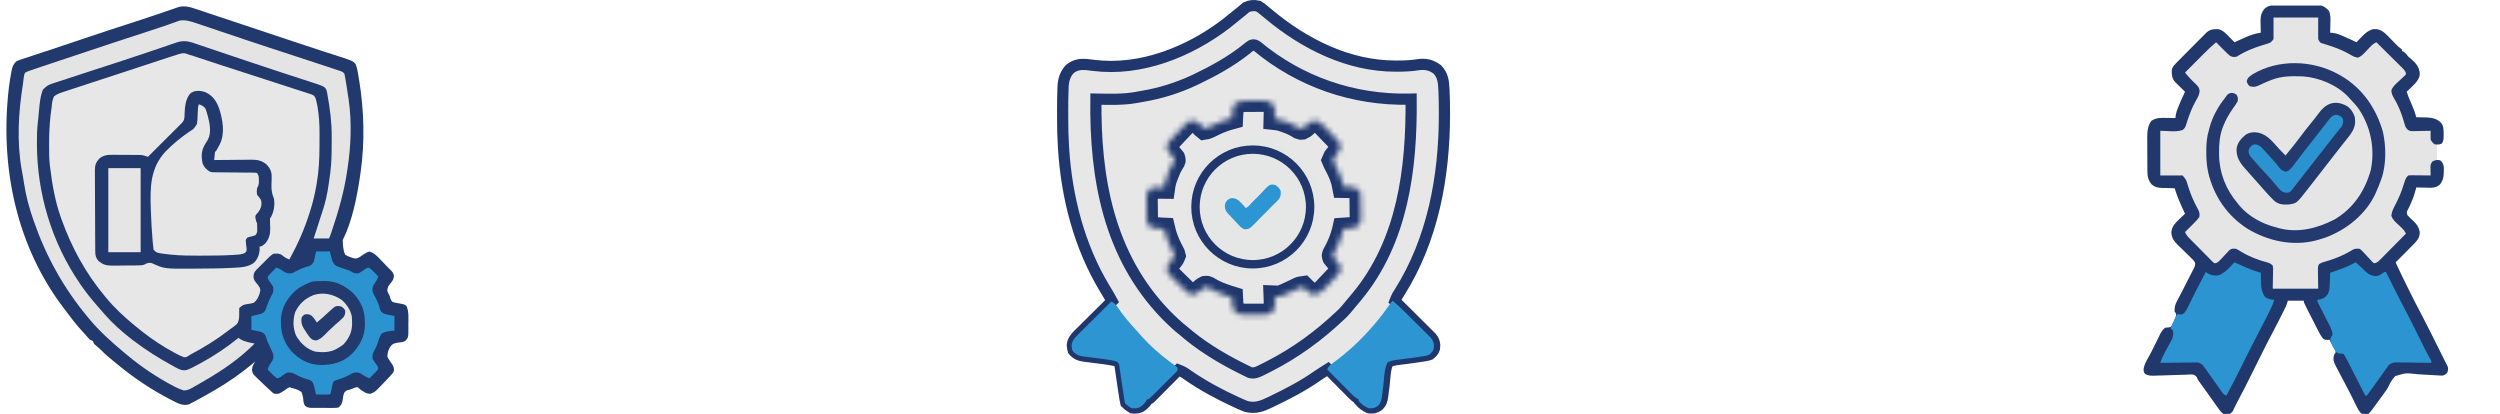 <svg width="447" height="74" viewBox="0 0 447 74" fill="none" xmlns="http://www.w3.org/2000/svg">
<path d="M34.722 1.505C34.893 1.561 34.893 1.561 35.068 1.619C35.449 1.745 35.829 1.873 36.209 2.001C36.484 2.092 36.759 2.183 37.033 2.274C37.781 2.522 38.529 2.772 39.276 3.022C40.069 3.288 40.864 3.552 41.658 3.816C43.869 4.55 46.078 5.289 48.288 6.028C49.32 6.373 50.352 6.717 51.384 7.062C51.721 7.174 52.057 7.287 52.394 7.399C54.137 7.981 55.88 8.56 57.628 9.125C57.773 9.172 57.918 9.219 58.067 9.267C58.74 9.485 59.414 9.701 60.088 9.917C63.102 10.884 63.102 10.884 63.591 11.476C63.746 11.871 63.847 12.238 63.923 12.655C63.952 12.813 63.981 12.971 64.011 13.133C64.04 13.303 64.07 13.474 64.1 13.649C64.13 13.83 64.161 14.01 64.193 14.196C65.105 19.71 65.262 25.389 64.461 30.93C64.437 31.096 64.413 31.263 64.388 31.435C63.818 35.228 63.011 39.467 61.281 42.926C61.287 43.203 61.303 43.48 61.326 43.757C61.338 43.905 61.349 44.054 61.361 44.206C61.431 44.695 61.499 45.081 61.715 45.528C62.128 45.799 62.128 45.799 62.627 45.961C62.791 46.024 62.954 46.086 63.122 46.151C63.66 46.264 63.843 46.226 64.316 45.961C64.534 45.815 64.747 45.665 64.958 45.51C65.343 45.252 65.608 45.096 66.06 44.977C67.212 45.295 68.182 46.625 69.005 47.452C69.122 47.569 69.24 47.686 69.361 47.806C69.473 47.918 69.585 48.03 69.7 48.145C69.8 48.246 69.901 48.347 70.005 48.452C70.311 48.782 70.381 48.945 70.433 49.395C70.374 49.992 70.153 50.239 69.781 50.704C69.351 51.281 69.351 51.281 69.235 51.964C69.35 52.301 69.492 52.587 69.664 52.899C69.718 53.072 69.772 53.244 69.828 53.422C70.057 53.96 70.057 53.96 70.631 54.115C70.838 54.157 71.045 54.194 71.254 54.227C72.317 54.411 72.317 54.411 72.69 54.722C73.139 55.73 73.015 56.966 73.015 58.047C73.017 58.207 73.019 58.367 73.021 58.532C73.024 60.355 73.024 60.355 72.454 60.966C72.015 61.191 71.617 61.212 71.127 61.263C70.464 61.39 70.186 61.456 69.767 61.996C69.352 62.835 69.352 62.835 69.252 63.749C69.486 64.278 69.84 64.733 70.17 65.205C70.435 65.71 70.503 65.924 70.387 66.485C70.093 66.912 69.737 67.271 69.375 67.641C69.272 67.751 69.17 67.861 69.064 67.974C68.738 68.322 68.407 68.664 68.074 69.005C67.963 69.123 67.852 69.24 67.738 69.361C67.243 69.866 66.912 70.199 66.229 70.412C65.742 70.386 65.494 70.318 65.084 70.062C64.979 69.998 64.874 69.935 64.766 69.87C64.461 69.664 64.461 69.664 64.172 69.412C63.896 69.197 63.896 69.197 63.577 69.268C63.357 69.355 63.137 69.443 62.917 69.532C62.582 69.664 62.582 69.664 62.022 69.782C61.444 70.186 61.459 70.412 61.326 71.091C61.302 71.267 61.278 71.442 61.252 71.623C61.117 72.205 60.995 72.438 60.559 72.844C60.136 72.95 59.724 72.942 59.289 72.935C59.166 72.935 59.044 72.936 58.917 72.936C58.657 72.936 58.398 72.934 58.138 72.93C57.742 72.925 57.345 72.927 56.948 72.93C56.696 72.929 56.443 72.928 56.191 72.926C56.072 72.927 55.954 72.927 55.832 72.928C55.289 72.917 55.008 72.906 54.559 72.581C54.253 72.132 54.25 71.728 54.199 71.191C54.143 70.786 54.056 70.49 53.91 70.098C53.37 69.694 52.827 69.529 52.176 69.375C52.033 69.328 51.89 69.28 51.742 69.231C51.377 69.435 51.377 69.435 50.992 69.718C49.841 70.47 49.841 70.47 48.996 70.387C48.737 70.206 48.737 70.206 48.469 69.958C48.368 69.866 48.267 69.774 48.164 69.679C48.057 69.579 47.95 69.479 47.84 69.375C47.729 69.273 47.619 69.171 47.505 69.067C47.158 68.743 46.816 68.414 46.476 68.083C46.358 67.974 46.24 67.864 46.119 67.751C45.179 66.832 45.179 66.832 45.053 66.177C45.103 65.485 45.283 65.171 45.672 64.606C45.538 64.718 45.405 64.83 45.268 64.945C43.079 66.766 40.771 68.393 38.301 69.809C38.132 69.907 37.963 70.005 37.794 70.104C36.908 70.618 36.014 71.113 35.112 71.597C35.023 71.646 34.933 71.694 34.841 71.744C34.599 71.873 34.354 71.997 34.109 72.121C33.993 72.183 33.877 72.244 33.758 72.308C32.666 72.61 31.723 72.079 30.776 71.588C30.57 71.483 30.57 71.483 30.359 71.375C26.933 69.597 23.732 67.435 20.775 64.959C20.539 64.763 20.302 64.571 20.063 64.379C19.395 63.843 18.761 63.301 18.167 62.683C17.799 62.315 17.398 61.986 16.997 61.654C16.766 61.426 16.766 61.426 16.621 60.992C16.43 60.893 16.237 60.797 16.043 60.703C15.816 60.478 15.816 60.478 15.591 60.206C15.194 59.735 14.784 59.283 14.363 58.833C13.488 57.874 12.711 56.845 11.935 55.805C11.725 55.524 11.513 55.246 11.3 54.967C3.182 44.256 -0.165 30.212 1.615 15.436C1.733 14.587 1.864 13.742 2.023 12.9C2.054 12.729 2.054 12.729 2.085 12.556C2.224 11.883 2.416 11.478 2.891 10.985C3.321 10.776 3.321 10.776 3.847 10.604C3.947 10.57 4.047 10.536 4.15 10.502C4.494 10.386 4.839 10.274 5.185 10.162C5.439 10.078 5.692 9.994 5.946 9.909C6.543 9.711 7.14 9.514 7.737 9.317C8.874 8.943 10.008 8.563 11.143 8.183C19.896 5.252 19.896 5.252 24.23 3.855C25.485 3.45 26.736 3.035 27.984 2.61C28.267 2.514 28.549 2.418 28.831 2.322C29.366 2.141 29.899 1.957 30.432 1.773C30.672 1.691 30.913 1.609 31.153 1.528C31.313 1.471 31.313 1.471 31.477 1.413C31.579 1.379 31.68 1.345 31.785 1.31C31.872 1.28 31.958 1.25 32.047 1.22C33.017 1.033 33.808 1.192 34.722 1.505Z" fill="#22396E"/>
<path d="M33.965 9.829C34.188 9.897 34.412 9.965 34.636 10.033C34.877 10.112 35.119 10.191 35.36 10.271C35.56 10.337 35.56 10.337 35.764 10.404C36.205 10.549 36.646 10.695 37.087 10.841C37.729 11.052 38.371 11.263 39.012 11.474C39.179 11.528 39.345 11.583 39.516 11.64C40.856 12.08 42.199 12.513 43.542 12.945C44.876 13.373 46.209 13.806 47.541 14.242C48.392 14.52 49.243 14.796 50.095 15.067C50.942 15.337 51.787 15.612 52.63 15.891C52.947 15.994 53.265 16.096 53.583 16.196C54.021 16.334 54.457 16.478 54.893 16.624C55.022 16.663 55.151 16.702 55.284 16.742C56.129 17.036 56.129 17.036 56.396 17.501C56.511 17.833 56.592 18.155 56.656 18.5C56.685 18.627 56.715 18.753 56.745 18.883C56.798 19.237 56.851 19.591 56.898 19.946C56.916 20.082 56.935 20.219 56.953 20.36C57.135 21.851 57.145 23.335 57.131 24.835C57.126 25.297 57.125 25.76 57.124 26.222C57.116 28.465 57.011 30.631 56.62 32.845C56.588 33.029 56.556 33.212 56.522 33.401C56.264 34.826 55.94 36.2 55.5 37.579C55.459 37.71 55.419 37.842 55.377 37.977C54.454 40.941 53.232 43.676 51.742 46.395C51.165 46.185 50.775 45.93 50.317 45.531C49.838 45.302 49.367 45.299 48.852 45.383C48.502 45.617 48.265 45.806 47.98 46.101C47.905 46.176 47.829 46.25 47.752 46.326C47.594 46.483 47.437 46.642 47.282 46.802C47.046 47.045 46.803 47.281 46.559 47.517C46.406 47.671 46.254 47.826 46.101 47.98C46.029 48.05 45.957 48.12 45.882 48.192C45.495 48.601 45.336 48.906 45.32 49.459C45.395 50.114 45.58 50.328 46.015 50.812C46.546 51.548 46.546 51.548 46.53 52.026C46.365 52.821 46.035 53.65 45.361 54.134C45.027 54.249 44.722 54.304 44.371 54.344C43.452 54.494 43.452 54.494 42.781 55.067C42.769 55.349 42.759 55.631 42.766 55.913C42.78 56.646 42.787 57.29 42.383 57.919C42.005 58.26 41.614 58.541 41.191 58.825C41.027 58.949 40.863 59.074 40.7 59.2C38.662 60.76 36.486 62.094 34.226 63.303C33.937 63.46 33.937 63.46 33.574 63.716C33.242 63.883 33.242 63.883 32.905 63.873C32.383 63.691 31.903 63.449 31.418 63.188C31.258 63.102 31.258 63.102 31.095 63.015C29.161 61.962 27.31 60.769 25.582 59.403C25.465 59.312 25.348 59.221 25.227 59.127C24.86 58.838 24.498 58.544 24.137 58.247C24.063 58.186 23.989 58.125 23.912 58.062C22.125 56.587 20.402 54.986 18.934 53.188C18.875 53.117 18.816 53.047 18.755 52.974C15.305 48.831 12.792 44.24 10.985 39.168C10.94 39.044 10.895 38.919 10.85 38.791C9.844 35.927 9.323 32.925 8.961 29.918C8.947 29.812 8.933 29.706 8.919 29.596C8.78 28.415 8.782 27.23 8.78 26.043C8.78 25.93 8.78 25.816 8.78 25.699C8.78 24.112 8.842 22.546 9.006 20.966C9.023 20.803 9.04 20.639 9.058 20.47C9.093 20.168 9.133 19.867 9.179 19.566C9.256 19.083 9.256 19.083 9.283 18.61C9.349 18.079 9.443 17.68 9.684 17.2C10.336 16.725 11.06 16.514 11.822 16.279C12.046 16.203 12.271 16.127 12.495 16.05C13.103 15.844 13.713 15.647 14.325 15.453C14.966 15.248 15.604 15.034 16.242 14.821C17.314 14.465 18.388 14.115 19.463 13.769C20.705 13.37 21.944 12.963 23.182 12.551C24.502 12.112 25.823 11.678 27.145 11.246C27.525 11.121 27.904 10.996 28.284 10.87C28.882 10.673 29.48 10.479 30.08 10.287C30.299 10.217 30.518 10.145 30.737 10.072C32.809 9.384 32.809 9.384 33.965 9.829Z" fill="#E7E7E7"/>
<path d="M36.671 16.459C38.015 17.074 38.632 17.959 39.153 19.317C39.809 21.311 40.268 23.755 39.339 25.723C38.736 26.882 38.736 26.882 38.445 27.172C38.412 27.415 38.386 27.659 38.364 27.904C38.352 28.037 38.34 28.169 38.327 28.306C38.319 28.409 38.31 28.512 38.301 28.617C38.398 28.616 38.495 28.615 38.595 28.613C39.608 28.601 40.62 28.592 41.633 28.585C42.011 28.583 42.389 28.579 42.767 28.574C43.31 28.567 43.854 28.563 44.398 28.561C44.566 28.558 44.734 28.555 44.907 28.552C46.035 28.551 46.82 28.69 47.699 29.448C47.763 29.528 47.828 29.609 47.894 29.692C47.994 29.813 47.994 29.813 48.096 29.936C48.479 30.522 48.598 31.023 48.575 31.718C48.573 31.867 48.57 32.016 48.567 32.17C48.558 32.48 48.548 32.789 48.538 33.099C48.521 34.046 48.632 34.685 48.996 35.555C49.156 36.762 48.99 37.804 48.418 38.879C48.37 38.927 48.322 38.974 48.273 39.023C48.268 39.224 48.272 39.424 48.28 39.624C48.284 39.81 48.284 39.81 48.289 40C48.297 40.26 48.306 40.52 48.317 40.779C48.339 41.843 48.125 42.706 47.428 43.532C47.343 43.597 47.258 43.662 47.171 43.73C47.086 43.798 47.001 43.867 46.913 43.938C46.684 44.082 46.684 44.082 46.395 44.082C46.403 44.225 46.412 44.368 46.422 44.516C46.418 45.413 46.081 46.264 45.471 46.929C44.436 47.767 43.068 47.815 41.797 47.876C41.65 47.884 41.65 47.884 41.5 47.892C39.36 48.005 37.218 48.019 35.076 48.03C34.913 48.031 34.751 48.032 34.583 48.034C29.403 48.072 29.403 48.072 27.2 47.07C26.796 46.946 26.562 46.997 26.16 47.117C26.071 47.166 25.982 47.215 25.891 47.266C25.54 47.426 25.296 47.446 24.911 47.451C24.779 47.453 24.647 47.455 24.511 47.458C24.297 47.459 24.297 47.459 24.08 47.46C23.933 47.461 23.786 47.462 23.634 47.464C23.323 47.466 23.011 47.467 22.7 47.468C22.225 47.469 21.751 47.477 21.277 47.484C20.974 47.485 20.671 47.486 20.368 47.487C20.227 47.49 20.086 47.493 19.941 47.496C18.99 47.489 18.371 47.292 17.633 46.684C17.157 46.162 17.037 45.702 17.032 45.007C17.031 44.87 17.03 44.733 17.029 44.593C17.028 44.443 17.027 44.294 17.027 44.139C17.026 43.982 17.024 43.824 17.023 43.661C17.02 43.139 17.017 42.615 17.015 42.093C17.014 41.914 17.014 41.736 17.013 41.551C17.009 40.704 17.007 39.857 17.005 39.009C17.003 38.032 16.997 37.056 16.99 36.079C16.984 35.232 16.981 34.385 16.98 33.538C16.98 33.178 16.977 32.818 16.974 32.458C16.969 31.954 16.969 31.451 16.97 30.947C16.968 30.799 16.966 30.65 16.963 30.497C16.971 29.533 17.128 29.05 17.777 28.328C18.612 27.688 19.313 27.668 20.343 27.683C20.491 27.684 20.638 27.684 20.79 27.684C21.1 27.685 21.41 27.687 21.72 27.691C22.194 27.696 22.667 27.697 23.14 27.696C23.443 27.698 23.745 27.7 24.047 27.701C24.188 27.702 24.329 27.702 24.474 27.703C24.607 27.704 24.739 27.706 24.876 27.708C24.992 27.709 25.107 27.71 25.227 27.711C25.661 27.759 26.04 27.89 26.449 28.039C27.276 27.215 28.103 26.391 28.929 25.567C29.313 25.184 29.697 24.801 30.081 24.419C30.451 24.05 30.821 23.68 31.191 23.311C31.332 23.17 31.474 23.029 31.616 22.888C31.814 22.691 32.011 22.494 32.208 22.296C32.321 22.184 32.434 22.072 32.55 21.956C33.041 21.432 32.982 20.918 33.007 20.234C33.066 19.019 33.184 17.757 33.965 16.766C34.701 16.098 35.773 16.17 36.671 16.459Z" fill="#22396E"/>
<path d="M35.063 4.14C35.239 4.199 35.239 4.199 35.418 4.259C35.804 4.388 36.189 4.519 36.574 4.649C36.849 4.742 37.124 4.834 37.399 4.926C38.126 5.17 38.851 5.415 39.577 5.66C40.716 6.045 41.856 6.427 42.996 6.81C43.28 6.906 43.565 7.001 43.849 7.097C46.556 8.007 49.269 8.893 51.985 9.774C53.664 10.318 55.34 10.871 57.016 11.427C57.463 11.576 57.91 11.723 58.357 11.87C58.795 12.015 59.232 12.16 59.669 12.306C59.908 12.384 59.908 12.384 60.152 12.464C60.297 12.512 60.442 12.561 60.591 12.611C60.718 12.653 60.845 12.695 60.975 12.738C61.281 12.864 61.281 12.864 61.57 13.153C61.665 13.535 61.665 13.535 61.746 14.023C61.777 14.201 61.807 14.38 61.838 14.565C61.87 14.759 61.901 14.954 61.932 15.149C61.947 15.248 61.964 15.347 61.98 15.449C62.089 16.128 62.192 16.808 62.293 17.488C62.313 17.624 62.333 17.76 62.354 17.9C62.915 21.873 62.748 26.111 62.148 30.063C62.122 30.241 62.096 30.42 62.069 30.604C61.513 34.318 60.535 37.731 59.337 41.278C59.302 41.382 59.267 41.485 59.231 41.592C58.986 42.313 58.986 42.313 58.824 42.637C57.918 42.637 57.012 42.637 56.078 42.637C56.221 42.208 56.364 41.778 56.512 41.336C56.955 39.99 57.388 38.641 57.812 37.289C57.848 37.177 57.883 37.065 57.92 36.949C58.465 35.18 58.72 33.338 58.969 31.508C58.995 31.32 59.021 31.133 59.048 30.94C59.273 29.226 59.307 27.524 59.303 25.797C59.303 25.332 59.306 24.867 59.31 24.401C59.318 21.866 59.002 19.445 58.553 16.956C58.524 16.784 58.524 16.784 58.494 16.608C58.367 15.969 58.367 15.969 57.923 15.522C57.53 15.324 57.151 15.175 56.733 15.04C56.495 14.962 56.495 14.962 56.253 14.883C56.08 14.827 55.906 14.771 55.727 14.714C55.54 14.652 55.352 14.591 55.164 14.53C54.755 14.396 54.346 14.263 53.937 14.131C52.807 13.765 51.679 13.397 50.55 13.028C50.429 12.989 50.308 12.949 50.183 12.908C48.173 12.252 46.169 11.583 44.166 10.908C43.69 10.748 43.214 10.588 42.738 10.428C42.422 10.322 42.106 10.216 41.79 10.109C41.634 10.057 41.478 10.005 41.318 9.951C40.536 9.687 39.754 9.424 38.972 9.159C38.229 8.907 37.486 8.656 36.742 8.407C36.466 8.314 36.19 8.221 35.915 8.127C35.536 7.997 35.156 7.87 34.776 7.743C34.666 7.705 34.556 7.667 34.443 7.628C33.437 7.297 32.568 7.256 31.546 7.605C31.316 7.682 31.316 7.682 31.081 7.76C30.834 7.846 30.834 7.846 30.584 7.933C30.317 8.022 30.051 8.112 29.784 8.202C29.502 8.298 29.22 8.394 28.938 8.491C28.348 8.693 27.756 8.893 27.165 9.092C26.966 9.16 26.767 9.227 26.567 9.294C26.419 9.344 26.419 9.344 26.269 9.395C25.97 9.496 25.672 9.597 25.373 9.698C23.912 10.193 22.446 10.677 20.977 11.15C20.247 11.386 19.517 11.624 18.788 11.862C18.075 12.094 17.362 12.326 16.649 12.558C15.61 12.895 14.571 13.234 13.533 13.575C13.014 13.746 12.493 13.916 11.973 14.085C11.482 14.243 10.992 14.404 10.502 14.566C10.234 14.655 9.964 14.741 9.694 14.828C8.525 15.212 8.525 15.212 7.66 16.043C7.043 17.631 7.021 19.582 6.838 21.263C6.81 21.52 6.781 21.777 6.75 22.034C6.624 23.136 6.607 24.239 6.603 25.347C6.603 25.453 6.603 25.558 6.602 25.666C6.599 34.557 9.256 43.397 14.309 50.731C14.369 50.82 14.43 50.909 14.492 51.001C15.367 52.28 16.325 53.466 17.344 54.633C17.482 54.793 17.482 54.793 17.623 54.956C17.784 55.142 17.946 55.326 18.108 55.51C18.284 55.708 18.457 55.908 18.63 56.109C20.059 57.748 21.693 59.232 23.414 60.559C23.509 60.632 23.603 60.705 23.7 60.78C26.003 62.546 28.425 64.071 30.975 65.455C31.112 65.531 31.249 65.608 31.39 65.687C32.052 66.037 32.603 66.327 33.372 66.159C34.045 65.92 34.666 65.588 35.293 65.247C35.441 65.168 35.588 65.089 35.741 65.007C38.18 63.693 40.482 62.158 42.637 60.414C42.765 60.501 42.893 60.587 43.025 60.676C43.794 61.123 44.664 61.255 45.527 61.426C42.877 64.095 39.814 66.198 36.566 68.074C36.374 68.187 36.374 68.187 36.178 68.302C35.755 68.549 35.33 68.791 34.904 69.032C34.77 69.111 34.635 69.19 34.496 69.271C33.913 69.596 33.525 69.808 32.849 69.814C32.329 69.65 31.846 69.454 31.363 69.204C31.266 69.154 31.169 69.104 31.068 69.053C28.088 67.493 25.273 65.605 22.691 63.449C22.545 63.328 22.399 63.207 22.248 63.082C20.001 61.207 17.759 59.212 15.898 56.946C15.835 56.87 15.771 56.794 15.706 56.715C11.403 51.566 8.217 45.821 6.025 39.484C5.988 39.378 5.951 39.272 5.913 39.163C5.203 37.11 4.65 35.059 4.318 32.908C4.272 32.623 4.227 32.337 4.181 32.052C4.159 31.913 4.137 31.774 4.115 31.631C4.049 31.229 3.973 30.83 3.896 30.43C2.977 25.413 3.293 20.012 4.105 15.01C4.158 14.673 4.201 14.334 4.229 13.993C4.269 13.613 4.314 13.351 4.48 13.008C4.76 12.842 4.76 12.842 5.115 12.716C5.246 12.668 5.377 12.621 5.512 12.572C5.648 12.525 5.785 12.478 5.926 12.43C6.053 12.385 6.18 12.341 6.311 12.295C6.721 12.153 7.132 12.015 7.544 11.879C7.776 11.801 7.776 11.801 8.014 11.722C8.525 11.551 9.036 11.382 9.548 11.212C9.91 11.091 10.272 10.97 10.634 10.849C11.395 10.596 12.157 10.342 12.918 10.089C13.686 9.834 14.454 9.578 15.222 9.322C19.179 8.003 23.137 6.686 27.107 5.404C28.8 4.857 30.482 4.284 32.152 3.671C33.148 3.515 34.129 3.819 35.063 4.14Z" fill="#E4E4E5"/>
<path d="M56.512 44.949C57.322 44.949 58.133 44.949 58.969 44.949C59.1 45.457 59.232 45.965 59.364 46.474C59.559 47.006 59.671 47.22 60.125 47.551C60.523 47.728 60.93 47.862 61.344 47.993C62.504 48.369 62.504 48.369 62.967 48.661C63.409 48.91 63.67 48.92 64.172 48.852C64.605 48.608 64.987 48.326 65.388 48.033C65.762 47.84 65.762 47.84 66.056 47.912C66.41 48.183 66.716 48.478 67.026 48.797C67.142 48.916 67.257 49.034 67.376 49.155C67.464 49.246 67.551 49.336 67.641 49.43C67.422 50.02 67.139 50.486 66.777 50.996C66.574 51.425 66.576 51.705 66.629 52.176C66.831 52.663 66.831 52.663 67.108 53.151C67.492 53.871 67.783 54.558 67.959 55.357C68.117 55.751 68.284 55.868 68.652 56.078C69.123 56.223 69.123 56.223 69.628 56.322C69.926 56.385 70.224 56.447 70.531 56.512C70.531 57.37 70.531 58.229 70.531 59.113C70.236 59.146 69.941 59.179 69.637 59.213C69.068 59.305 68.704 59.371 68.21 59.673C67.865 60.228 67.69 60.782 67.503 61.406C67.317 61.964 67.057 62.455 66.767 62.965C66.588 63.405 66.572 63.7 66.629 64.172C66.872 64.605 67.155 64.987 67.448 65.388C67.641 65.762 67.641 65.762 67.568 66.056C67.298 66.41 67.003 66.716 66.683 67.026C66.506 67.2 66.506 67.2 66.325 67.376C66.235 67.464 66.144 67.551 66.051 67.641C65.461 67.422 64.994 67.139 64.484 66.777C64.06 66.576 63.77 66.581 63.305 66.629C62.893 66.793 62.893 66.793 62.492 67.026C61.739 67.425 60.998 67.706 60.183 67.95C59.815 68.054 59.815 68.054 59.547 68.363C59.461 68.701 59.388 69.042 59.321 69.384C59.127 70.373 59.127 70.373 58.969 70.531C58.555 70.542 58.145 70.545 57.731 70.54C57.615 70.54 57.498 70.539 57.378 70.538C57.089 70.537 56.8 70.534 56.512 70.531C56.477 70.38 56.442 70.228 56.406 70.072C56.357 69.873 56.308 69.674 56.259 69.474C56.236 69.375 56.213 69.275 56.19 69.172C56.079 68.731 55.986 68.417 55.665 68.089C55.344 67.924 55.055 67.826 54.705 67.74C53.939 67.529 53.282 67.188 52.589 66.803C52.11 66.601 51.823 66.56 51.309 66.629C50.876 66.872 50.493 67.155 50.093 67.448C49.719 67.641 49.719 67.641 49.424 67.568C49.07 67.298 48.764 67.003 48.454 66.683C48.281 66.506 48.281 66.506 48.104 66.325C48.017 66.235 47.93 66.144 47.84 66.051C48.059 65.461 48.341 64.994 48.704 64.484C48.907 64.054 48.904 63.778 48.852 63.305C48.704 62.937 48.552 62.599 48.373 62.248C48.069 61.632 47.789 61.039 47.596 60.378C47.393 59.798 47.336 59.7 46.828 59.402C46.357 59.258 46.357 59.258 45.852 59.158C45.554 59.096 45.256 59.033 44.949 58.969C44.949 58.158 44.949 57.347 44.949 56.512C46.006 56.268 46.006 56.268 46.337 56.196C46.813 56.078 47.076 55.985 47.386 55.598C47.546 55.222 47.692 54.849 47.822 54.461C48.06 53.775 48.357 53.153 48.714 52.521C48.89 52.078 48.908 51.782 48.852 51.309C48.608 50.876 48.326 50.493 48.033 50.093C47.84 49.719 47.84 49.719 47.912 49.424C48.183 49.07 48.478 48.764 48.797 48.454C48.916 48.339 49.034 48.223 49.155 48.104C49.246 48.017 49.336 47.93 49.43 47.84C50.02 48.059 50.486 48.341 50.996 48.704C51.42 48.904 51.711 48.9 52.176 48.852C52.587 48.687 52.587 48.687 52.989 48.454C53.737 48.056 54.468 47.786 55.284 47.559C55.718 47.375 55.852 47.24 56.078 46.828C56.223 46.357 56.223 46.357 56.322 45.852C56.385 45.554 56.447 45.256 56.512 44.949Z" fill="#2B93D0"/>
<path d="M35.555 18.645C36.047 18.818 36.382 18.958 36.711 19.367C36.875 19.79 36.875 19.79 37.018 20.279C37.09 20.52 37.09 20.52 37.164 20.766C37.513 22.105 37.843 23.75 37.143 25.02C37.026 25.215 36.906 25.408 36.783 25.6C36.031 26.78 35.928 27.733 36.204 29.119C36.428 29.861 36.823 30.212 37.434 30.641C37.809 30.828 38.086 30.805 38.507 30.808C38.671 30.809 38.835 30.811 39.004 30.812C39.182 30.814 39.36 30.815 39.543 30.816C39.916 30.82 40.289 30.824 40.662 30.828C41.253 30.834 41.844 30.84 42.435 30.843C43.004 30.847 43.572 30.854 44.141 30.861C44.319 30.861 44.496 30.862 44.679 30.862C44.843 30.865 45.008 30.867 45.176 30.869C45.394 30.871 45.394 30.871 45.615 30.873C45.729 30.892 45.843 30.91 45.961 30.93C46.293 31.428 46.289 31.634 46.286 32.221C46.287 32.447 46.287 32.447 46.288 32.677C46.25 33.096 46.158 33.313 45.961 33.676C45.894 34.262 45.894 34.262 45.961 34.832C46.08 34.972 46.199 35.112 46.322 35.257C46.751 35.782 46.775 36.031 46.736 36.686C46.63 37.324 46.357 37.751 45.925 38.219C45.618 38.589 45.618 38.589 45.699 39.123C45.792 39.58 45.792 39.58 45.961 39.891C45.979 40.176 45.986 40.463 45.988 40.749C45.99 40.902 45.992 41.055 45.994 41.213C45.961 41.625 45.961 41.625 45.672 42.059C45.306 42.192 44.939 42.278 44.561 42.37C44.178 42.473 44.178 42.473 43.938 42.926C43.964 43.449 44.031 43.96 44.097 44.48C44.082 44.949 44.082 44.949 43.831 45.189C43.27 45.522 42.69 45.51 42.05 45.554C41.893 45.566 41.736 45.577 41.574 45.589C39.72 45.702 37.863 45.703 36.006 45.708C35.77 45.709 35.77 45.709 35.529 45.71C33.938 45.716 32.357 45.698 30.772 45.544C30.658 45.533 30.543 45.522 30.425 45.51C28.049 45.248 28.049 45.248 27.461 44.66C27.407 44.252 27.363 43.846 27.325 43.436C27.313 43.307 27.301 43.178 27.289 43.045C27.138 41.331 27.046 39.614 26.982 37.894C26.976 37.729 26.97 37.564 26.963 37.394C26.834 33.479 26.836 30.052 29.622 27.066C30.882 25.778 32.313 24.603 33.798 23.583C34.694 23.02 34.694 23.02 35.222 22.149C35.236 21.994 35.251 21.839 35.266 21.68C35.28 21.565 35.294 21.451 35.309 21.333C35.315 21.181 35.315 21.181 35.32 21.027C35.325 20.915 35.33 20.803 35.335 20.687C35.339 20.573 35.343 20.46 35.347 20.343C35.393 19.13 35.393 19.13 35.555 18.645Z" fill="#E6E6E6"/>
<path d="M57.632 50.252C57.767 50.25 57.903 50.248 58.043 50.245C60.131 50.244 61.74 51.112 63.248 52.52C64.623 54.026 65.263 55.649 65.238 57.659C65.24 57.793 65.241 57.927 65.243 58.065C65.234 60.155 64.351 61.755 62.94 63.258C61.29 64.807 59.463 65.279 57.257 65.262C55.15 65.192 53.503 64.273 52.058 62.754C50.801 61.288 50.21 59.544 50.225 57.623C50.225 57.491 50.227 57.359 50.227 57.222C50.284 55.1 51.274 53.437 52.79 51.987C53.519 51.371 54.336 50.957 55.211 50.586C55.339 50.532 55.468 50.477 55.6 50.421C56.28 50.245 56.932 50.25 57.632 50.252Z" fill="#223A6E"/>
<path d="M19.367 30.062C21.275 30.062 23.183 30.062 25.148 30.062C25.148 35.023 25.148 39.983 25.148 45.094C23.241 45.094 21.333 45.094 19.367 45.094C19.367 40.133 19.367 35.173 19.367 30.062Z" fill="#E5E5E5"/>
<path d="M61.028 53.575C61.95 54.313 62.736 55.497 62.919 56.677C62.945 57.018 62.953 57.353 62.952 57.695C62.952 57.815 62.952 57.936 62.952 58.06C62.912 59.46 62.347 60.53 61.426 61.57C61.047 61.852 61.047 61.852 60.64 62.103C60.506 62.187 60.372 62.271 60.234 62.357C59.023 63.039 57.73 63.036 56.367 62.871C54.851 62.427 53.77 61.412 52.971 60.079C52.367 58.771 52.355 57.217 52.765 55.846C53.463 54.333 54.54 53.363 56.078 52.753C57.761 52.19 59.606 52.616 61.028 53.575Z" fill="#E4E4E5"/>
<path d="M60.992 54.777C61.426 55.075 61.426 55.075 61.715 55.5C61.754 56.027 61.702 56.342 61.373 56.766C60.947 57.202 60.479 57.592 60.018 57.989C59.606 58.349 59.209 58.719 58.819 59.103C58.675 59.244 58.675 59.244 58.528 59.387C58.332 59.58 58.138 59.774 57.944 59.969C57.485 60.413 57.174 60.676 56.557 60.876C55.944 60.84 55.775 60.716 55.355 60.269C55.076 59.909 54.83 59.535 54.588 59.149C54.522 59.051 54.456 58.953 54.389 58.852C53.934 58.133 53.818 57.65 53.91 56.8C54.145 56.439 54.145 56.439 54.488 56.222C55.028 56.131 55.268 56.169 55.735 56.457C56.108 56.831 56.381 57.218 56.656 57.668C57.385 57.055 58.089 56.419 58.786 55.77C60.008 54.639 60.008 54.639 60.992 54.777Z" fill="#243B6F"/>
<path d="M224.867 1.156C225.282 1.41 225.651 1.711 226.023 2.023C226.11 2.094 226.196 2.165 226.286 2.238C226.458 2.38 226.629 2.522 226.8 2.665C233.145 7.949 240.997 11.883 249.383 11.879C249.527 11.879 249.527 11.879 249.673 11.879C250.951 11.879 252.191 11.834 253.452 11.626C254.774 11.446 255.776 11.665 256.854 12.466C257.844 13.479 257.978 14.618 258.044 15.987C258.051 16.108 258.057 16.229 258.063 16.353C258.124 17.656 258.138 18.957 258.136 20.261C258.136 20.447 258.136 20.447 258.136 20.637C258.12 31.666 256.056 42.897 250.099 52.339C250.004 52.49 250.004 52.49 249.907 52.644C249.823 52.776 249.823 52.776 249.738 52.91C249.557 53.233 249.428 53.566 249.293 53.91C249.42 54.035 249.42 54.035 249.549 54.163C250.345 54.951 251.141 55.74 251.935 56.53C252.343 56.936 252.752 57.342 253.162 57.746C253.557 58.137 253.952 58.529 254.345 58.921C254.496 59.071 254.646 59.22 254.797 59.369C255.009 59.577 255.219 59.787 255.43 59.997C255.61 60.176 255.61 60.176 255.793 60.358C256.164 60.796 256.359 61.181 256.397 61.755C256.387 61.861 256.377 61.967 256.366 62.076C256.358 62.182 256.351 62.288 256.343 62.397C256.175 62.89 255.909 63.123 255.508 63.449C255.079 63.594 255.079 63.594 254.568 63.675C254.426 63.699 254.426 63.699 254.28 63.723C253.009 63.927 251.73 64.089 250.453 64.252C250.279 64.275 250.104 64.298 249.924 64.321C249.69 64.351 249.69 64.351 249.45 64.382C248.981 64.465 248.573 64.554 248.137 64.75C247.471 65.88 247.497 67.702 247.333 68.996C247.288 69.349 247.242 69.702 247.196 70.055C247.167 70.272 247.139 70.49 247.112 70.709C247.01 71.483 246.922 72.058 246.33 72.591C245.738 73.005 245.397 73.048 244.668 72.988C243.958 72.658 243.452 72.285 242.934 71.687C242.934 71.592 242.934 71.497 242.934 71.398C242.849 71.361 242.765 71.323 242.678 71.285C242.331 71.096 242.103 70.892 241.825 70.612C241.724 70.511 241.623 70.41 241.519 70.305C241.411 70.196 241.303 70.087 241.192 69.975C241.081 69.863 240.97 69.751 240.855 69.635C240.499 69.278 240.145 68.92 239.79 68.562C239.549 68.32 239.308 68.077 239.067 67.835C238.476 67.241 237.886 66.646 237.297 66.051C236.245 66.709 236.245 66.709 235.215 67.401C232.742 69.124 230.043 70.505 227.333 71.814C227.242 71.858 227.151 71.902 227.057 71.947C225.593 72.654 224.378 73.153 222.729 72.743C222.225 72.559 221.74 72.346 221.254 72.121C221.128 72.064 221.002 72.006 220.871 71.947C217.862 70.568 214.982 69.014 212.255 67.134C212.137 67.053 212.02 66.972 211.899 66.889C211.797 66.818 211.694 66.746 211.589 66.673C211.257 66.469 210.921 66.336 210.559 66.195C210.494 66.26 210.43 66.326 210.363 66.393C209.693 67.069 209.023 67.744 208.351 68.418C208.101 68.67 207.85 68.923 207.6 69.175C207.242 69.538 206.882 69.899 206.522 70.26C206.41 70.374 206.297 70.488 206.182 70.605C206.077 70.709 205.973 70.813 205.866 70.921C205.774 71.013 205.682 71.106 205.588 71.201C205.355 71.398 205.355 71.398 205.066 71.398C205.029 71.484 204.992 71.57 204.953 71.659C204.765 71.999 204.578 72.189 204.281 72.437C204.194 72.511 204.108 72.584 204.019 72.66C203.482 73.049 202.962 73.043 202.32 72.988C201.872 72.735 201.527 72.484 201.164 72.121C201.085 71.802 201.085 71.802 201.025 71.404C201.002 71.257 200.979 71.109 200.955 70.957C200.92 70.72 200.92 70.72 200.884 70.477C200.859 70.315 200.834 70.154 200.808 69.987C200.689 69.211 200.575 68.433 200.462 67.656C200.434 67.461 200.434 67.461 200.405 67.263C200.37 67.021 200.336 66.78 200.303 66.538C200.272 66.325 200.238 66.112 200.201 65.9C200.157 65.645 200.129 65.388 200.104 65.131C199.808 64.662 199.67 64.646 199.145 64.501C197.812 64.229 196.457 64.077 195.108 63.911C194.763 63.869 194.418 63.824 194.074 63.779C193.969 63.767 193.864 63.754 193.756 63.742C192.952 63.635 192.281 63.378 191.77 62.727C191.68 62.43 191.68 62.43 191.643 62.103C191.621 61.943 191.621 61.943 191.599 61.78C191.659 60.967 192.162 60.402 192.718 59.85C192.918 59.65 192.918 59.65 193.121 59.447C193.266 59.304 193.411 59.162 193.555 59.02C193.704 58.872 193.852 58.724 194.001 58.576C194.39 58.189 194.78 57.803 195.17 57.417C195.569 57.023 195.967 56.627 196.365 56.231C197.144 55.456 197.925 54.683 198.707 53.91C198.593 53.703 198.479 53.497 198.364 53.291C198.301 53.176 198.237 53.061 198.172 52.942C197.922 52.499 197.655 52.067 197.388 51.634C192.846 44.106 190.583 35.329 190.035 26.594C190.026 26.456 190.026 26.456 190.017 26.315C189.904 24.547 189.868 22.784 189.872 21.012C189.873 20.596 189.872 20.179 189.871 19.763C189.87 18.458 189.884 17.153 189.937 15.849C189.94 15.741 189.943 15.634 189.947 15.523C190.005 14.326 190.336 13.265 191.173 12.391C192.059 11.669 192.98 11.517 194.1 11.589C194.525 11.635 194.949 11.687 195.373 11.746C203.843 12.823 212.504 9.346 219.141 4.262C219.964 3.619 220.772 2.958 221.579 2.294C221.702 2.194 221.825 2.094 221.952 1.991C222.202 1.787 222.447 1.576 222.69 1.364C223.392 1.034 224.112 0.985 224.867 1.156Z" fill="#E7E7E7"/>
<path d="M224.996 1.097C225.411 1.351 225.78 1.652 226.153 1.964C226.239 2.035 226.326 2.106 226.415 2.179C226.587 2.32 226.758 2.462 226.929 2.605C233.274 7.889 241.126 11.823 249.512 11.819C249.656 11.819 249.656 11.819 249.802 11.819C251.08 11.819 252.32 11.775 253.581 11.566C254.903 11.387 255.905 11.605 256.983 12.406C257.973 13.419 258.107 14.558 258.174 15.927C258.18 16.048 258.186 16.169 258.192 16.293C258.253 17.596 258.267 18.898 258.266 20.202C258.266 20.388 258.266 20.388 258.266 20.577C258.25 31.606 256.185 42.838 250.228 52.279C250.133 52.43 250.133 52.43 250.036 52.585C249.953 52.716 249.953 52.716 249.867 52.851C249.686 53.173 249.557 53.506 249.422 53.85C249.549 53.976 249.549 53.976 249.678 54.103C250.475 54.891 251.27 55.68 252.064 56.47C252.473 56.876 252.881 57.282 253.291 57.687C253.687 58.078 254.081 58.469 254.475 58.862C254.625 59.011 254.775 59.16 254.927 59.309C255.138 59.518 255.349 59.728 255.559 59.938C255.739 60.117 255.739 60.117 255.922 60.299C256.294 60.736 256.488 61.122 256.526 61.696C256.516 61.802 256.506 61.907 256.495 62.017C256.487 62.122 256.48 62.228 256.472 62.337C256.304 62.831 256.038 63.063 255.637 63.39C255.208 63.535 255.208 63.535 254.698 63.615C254.555 63.639 254.555 63.639 254.409 63.663C253.138 63.867 251.859 64.029 250.583 64.192C250.408 64.215 250.233 64.238 250.053 64.262C249.819 64.292 249.819 64.292 249.58 64.322C249.11 64.405 248.702 64.494 248.266 64.69C247.6 65.821 247.626 67.643 247.462 68.936C247.417 69.289 247.372 69.642 247.325 69.995C247.296 70.213 247.268 70.431 247.241 70.649C247.139 71.424 247.051 71.999 246.459 72.531C245.867 72.945 245.527 72.988 244.797 72.929C244.087 72.598 243.582 72.225 243.063 71.628C243.063 71.532 243.063 71.437 243.063 71.339C242.978 71.301 242.894 71.264 242.807 71.225C242.46 71.036 242.232 70.832 241.955 70.553C241.853 70.451 241.752 70.35 241.648 70.246C241.54 70.137 241.433 70.027 241.322 69.915C241.21 69.803 241.099 69.691 240.984 69.576C240.628 69.219 240.274 68.861 239.919 68.502C239.678 68.26 239.437 68.017 239.196 67.775C238.605 67.181 238.015 66.587 237.426 65.991C236.374 66.65 236.374 66.65 235.344 67.342C232.871 69.065 230.172 70.446 227.462 71.754C227.371 71.798 227.28 71.843 227.186 71.888C225.722 72.594 224.508 73.094 222.858 72.684C222.354 72.5 221.869 72.286 221.383 72.061C221.257 72.004 221.131 71.947 221.001 71.887C217.991 70.508 215.111 68.954 212.384 67.074C212.266 66.993 212.149 66.913 212.028 66.829C211.926 66.758 211.824 66.687 211.718 66.614C211.386 66.41 211.051 66.276 210.688 66.136C210.623 66.201 210.559 66.266 210.492 66.333C209.823 67.009 209.152 67.684 208.481 68.359C208.23 68.611 207.98 68.863 207.729 69.116C207.371 69.478 207.011 69.839 206.651 70.201C206.539 70.314 206.426 70.428 206.311 70.546C206.207 70.65 206.102 70.754 205.995 70.861C205.903 70.954 205.811 71.046 205.717 71.141C205.485 71.339 205.485 71.339 205.196 71.339C205.158 71.425 205.121 71.511 205.082 71.599C204.894 71.94 204.707 72.129 204.41 72.378C204.323 72.451 204.237 72.525 204.148 72.601C203.611 72.99 203.091 72.983 202.449 72.929C202.001 72.675 201.656 72.424 201.293 72.061C201.214 71.743 201.214 71.743 201.154 71.344C201.131 71.197 201.108 71.05 201.084 70.898C201.049 70.66 201.049 70.66 201.013 70.417C200.988 70.256 200.963 70.094 200.938 69.928C200.818 69.151 200.704 68.374 200.591 67.596C200.563 67.402 200.563 67.402 200.534 67.203C200.499 66.962 200.465 66.72 200.432 66.478C200.401 66.265 200.367 66.052 200.33 65.84C200.286 65.586 200.259 65.328 200.233 65.071C199.937 64.602 199.799 64.586 199.274 64.442C197.942 64.17 196.586 64.017 195.237 63.852C194.892 63.809 194.547 63.764 194.203 63.719C194.098 63.707 193.993 63.695 193.886 63.682C193.081 63.576 192.411 63.319 191.899 62.667C191.809 62.37 191.809 62.37 191.772 62.044C191.75 61.883 191.75 61.883 191.728 61.72C191.788 60.908 192.291 60.342 192.847 59.79C193.047 59.591 193.047 59.591 193.251 59.387C193.395 59.245 193.54 59.102 193.684 58.96C193.833 58.812 193.981 58.664 194.13 58.517C194.519 58.129 194.909 57.743 195.299 57.357C195.698 56.963 196.096 56.567 196.494 56.172C197.274 55.397 198.054 54.623 198.836 53.85C198.722 53.644 198.608 53.438 198.494 53.231C198.43 53.116 198.366 53.001 198.301 52.883C198.051 52.439 197.785 52.007 197.517 51.574C192.975 44.046 190.713 35.27 190.164 26.534C190.155 26.396 190.155 26.396 190.146 26.255C190.033 24.487 189.997 22.724 190.001 20.953C190.002 20.536 190.001 20.12 190 19.703C189.999 18.398 190.013 17.093 190.066 15.789C190.069 15.682 190.072 15.574 190.076 15.463C190.134 14.267 190.465 13.206 191.302 12.332C192.188 11.609 193.11 11.457 194.229 11.53C194.655 11.575 195.078 11.627 195.502 11.686C203.972 12.763 212.633 9.287 219.27 4.202C220.094 3.559 220.902 2.898 221.708 2.235C221.831 2.135 221.955 2.035 222.081 1.932C222.331 1.727 222.576 1.517 222.819 1.304C223.521 0.975 224.241 0.925 224.996 1.097ZM223.343 8.384C223.248 8.46 223.153 8.536 223.055 8.614C222.954 8.697 222.852 8.78 222.747 8.865C220.076 10.972 217.077 12.641 214.012 14.104C213.843 14.186 213.674 14.267 213.5 14.351C210.579 15.711 207.481 16.694 204.304 17.216C203.924 17.279 203.546 17.35 203.168 17.423C200.782 17.853 198.36 17.759 195.946 17.718C195.779 31.839 198.222 45.671 208.407 56.223C209.501 57.339 210.61 58.383 211.844 59.343C212.091 59.55 212.338 59.758 212.585 59.966C215.778 62.563 219.414 64.649 223.117 66.425C223.234 66.483 223.35 66.541 223.47 66.601C224.216 66.829 224.832 66.543 225.502 66.21C225.653 66.136 225.803 66.061 225.958 65.984C226.197 65.862 226.197 65.862 226.442 65.738C226.608 65.654 226.774 65.57 226.945 65.484C231.636 63.085 235.771 60.061 239.594 56.452C239.692 56.36 239.79 56.268 239.891 56.174C240.502 55.584 241.032 54.936 241.563 54.275C241.902 53.856 242.252 53.447 242.602 53.038C250.839 43.089 252.415 30.159 252.313 17.718C252.115 17.722 252.115 17.722 251.913 17.727C241.994 17.923 232.444 14.648 224.764 8.269C224.201 7.887 223.834 7.981 223.343 8.384Z" stroke="#20376D" stroke-width="2"/>
<mask id="path-13-inside-1_650_102" fill="white">
<path d="M222.871 18.014C222.98 18.013 223.089 18.012 223.201 18.012C223.431 18.011 223.66 18.011 223.889 18.012C224.239 18.013 224.588 18.009 224.937 18.005C225.161 18.004 225.384 18.005 225.608 18.005C225.712 18.003 225.815 18.002 225.922 18C226.655 18.01 227.072 18.193 227.636 18.655C227.965 19.214 227.956 19.722 227.943 20.362C227.941 20.53 227.938 20.698 227.935 20.871C227.932 20.998 227.929 21.125 227.925 21.256C228.069 21.272 228.212 21.288 228.36 21.304C228.965 21.391 229.507 21.579 230.075 21.798C230.227 21.855 230.227 21.855 230.382 21.914C231.058 22.175 231.681 22.479 232.291 22.877C232.547 23.012 232.547 23.012 232.835 22.974C233.339 22.755 233.665 22.331 234.038 21.938C234.597 21.584 235.084 21.577 235.73 21.69C236.11 21.902 236.38 22.183 236.674 22.502C236.755 22.584 236.836 22.667 236.92 22.752C237.177 23.016 237.429 23.283 237.681 23.551C237.855 23.73 238.029 23.908 238.203 24.087C239.597 25.524 239.597 25.524 239.705 26.179C239.614 26.895 239.332 27.209 238.87 27.744C238.522 28.146 238.522 28.146 238.331 28.627C238.489 29.014 238.653 29.35 238.855 29.711C239.484 30.895 239.965 32.072 240.21 33.397C240.358 33.399 240.507 33.401 240.659 33.403C240.856 33.41 241.053 33.417 241.249 33.424C241.347 33.425 241.444 33.426 241.544 33.427C242.118 33.452 242.358 33.524 242.801 33.901C242.9 34.021 242.999 34.141 243.101 34.264C243.149 34.312 243.196 34.359 243.246 34.409C243.288 35.181 243.291 35.953 243.296 36.726C243.299 36.987 243.302 37.247 243.308 37.508C243.316 37.883 243.319 38.258 243.321 38.634C243.324 38.75 243.328 38.866 243.331 38.985C243.329 39.6 243.3 39.831 242.907 40.332C242.323 40.775 241.838 40.8 241.123 40.849C240.952 40.861 240.782 40.873 240.606 40.886C240.476 40.895 240.345 40.904 240.21 40.913C240.181 41.044 240.181 41.044 240.151 41.179C239.8 42.607 239.228 44.003 238.499 45.282C238.292 45.661 238.292 45.661 238.416 45.986C238.648 46.297 238.892 46.591 239.144 46.883C239.463 47.296 239.629 47.551 239.777 48.058C239.565 48.812 239.119 49.232 238.57 49.777C238.288 50.062 238.016 50.357 237.744 50.652C237.53 50.877 237.317 51.103 237.103 51.328C237.002 51.438 236.901 51.548 236.797 51.662C236.196 52.28 235.747 52.635 234.865 52.657C234.426 52.6 234.186 52.435 233.86 52.141C233.754 52.049 233.649 51.957 233.54 51.862C233.352 51.684 233.167 51.502 232.984 51.319C232.412 51.376 231.896 51.694 231.385 51.942C228.947 53.099 228.947 53.099 227.925 53.053C227.93 53.179 227.935 53.304 227.94 53.434C227.981 55.158 227.981 55.158 227.492 55.799C226.891 56.26 226.354 56.297 225.622 56.291C225.513 56.291 225.404 56.291 225.291 56.292C225.061 56.292 224.831 56.291 224.601 56.289C224.25 56.287 223.9 56.289 223.549 56.292C223.325 56.292 223.101 56.291 222.876 56.291C222.772 56.291 222.668 56.292 222.561 56.293C221.884 56.284 221.418 56.158 220.843 55.799C220.276 55.036 220.308 54.115 220.265 53.198C220.099 53.147 219.933 53.096 219.762 53.044C218.473 52.637 217.32 52.201 216.161 51.495C215.808 51.294 215.808 51.294 215.482 51.332C215.135 51.498 214.892 51.708 214.61 51.969C214.162 52.382 213.923 52.594 213.31 52.692C212.722 52.616 212.633 52.569 212.221 52.193C212.12 52.101 212.02 52.009 211.916 51.914C211.348 51.375 210.791 50.826 210.238 50.271C210.122 50.155 210.005 50.039 209.885 49.92C209.774 49.808 209.663 49.697 209.548 49.582C209.448 49.482 209.348 49.382 209.245 49.278C208.891 48.899 208.714 48.636 208.621 48.121C208.723 47.418 209.009 47.094 209.465 46.566C209.707 46.269 209.87 46.041 210.003 45.682C209.934 45.386 209.934 45.386 209.767 45.096C209.711 44.984 209.654 44.872 209.595 44.757C209.502 44.58 209.502 44.58 209.407 44.399C208.832 43.255 208.416 42.164 208.124 40.913C207.999 40.907 207.873 40.902 207.744 40.896C206.039 40.799 206.039 40.799 205.378 40.334C205.01 39.782 205.04 39.324 205.036 38.682C205.034 38.563 205.033 38.443 205.032 38.32C205.03 38.067 205.028 37.814 205.028 37.561C205.026 37.175 205.019 36.789 205.012 36.403C205.01 36.157 205.009 35.911 205.009 35.665C205.004 35.493 205.004 35.493 205 35.317C205.005 34.692 205.032 34.478 205.447 33.978C205.567 33.882 205.688 33.785 205.812 33.686C205.883 33.614 205.883 33.614 205.956 33.541C206.322 33.531 206.684 33.528 207.049 33.532C207.152 33.533 207.255 33.534 207.361 33.534C207.615 33.536 207.87 33.539 208.124 33.541C208.151 33.354 208.178 33.166 208.206 32.972C208.354 32.224 208.611 31.543 208.901 30.84C208.965 30.686 208.965 30.686 209.029 30.529C209.243 30.023 209.471 29.559 209.765 29.094C210.048 28.665 210.048 28.665 209.928 28.314C209.686 28.014 209.442 27.718 209.19 27.426C208.859 26.999 208.707 26.767 208.576 26.234C208.704 25.73 208.792 25.593 209.127 25.223C209.219 25.121 209.31 25.02 209.404 24.916C209.507 24.805 209.609 24.695 209.714 24.581C209.824 24.46 209.934 24.34 210.047 24.216C210.407 23.827 210.774 23.445 211.142 23.063C211.325 22.864 211.325 22.864 211.512 22.661C212.539 21.605 212.539 21.605 213.299 21.563C213.92 21.636 214.246 21.891 214.674 22.349C215.007 22.717 215.007 22.717 215.351 22.991C215.756 22.932 216.094 22.781 216.457 22.599C216.557 22.551 216.656 22.502 216.759 22.451C216.916 22.374 216.916 22.374 217.076 22.295C218.119 21.791 219.144 21.408 220.265 21.112C220.27 20.997 220.276 20.881 220.281 20.763C220.383 19.129 220.383 19.129 220.843 18.51C221.515 18.092 222.097 18.011 222.871 18.014Z"/>
</mask>
<path d="M222.871 18.014C222.98 18.013 223.089 18.012 223.201 18.012C223.431 18.011 223.66 18.011 223.889 18.012C224.239 18.013 224.588 18.009 224.937 18.005C225.161 18.004 225.384 18.005 225.608 18.005C225.712 18.003 225.815 18.002 225.922 18C226.655 18.01 227.072 18.193 227.636 18.655C227.965 19.214 227.956 19.722 227.943 20.362C227.941 20.53 227.938 20.698 227.935 20.871C227.932 20.998 227.929 21.125 227.925 21.256C228.069 21.272 228.212 21.288 228.36 21.304C228.965 21.391 229.507 21.579 230.075 21.798C230.227 21.855 230.227 21.855 230.382 21.914C231.058 22.175 231.681 22.479 232.291 22.877C232.547 23.012 232.547 23.012 232.835 22.974C233.339 22.755 233.665 22.331 234.038 21.938C234.597 21.584 235.084 21.577 235.73 21.69C236.11 21.902 236.38 22.183 236.674 22.502C236.755 22.584 236.836 22.667 236.92 22.752C237.177 23.016 237.429 23.283 237.681 23.551C237.855 23.73 238.029 23.908 238.203 24.087C239.597 25.524 239.597 25.524 239.705 26.179C239.614 26.895 239.332 27.209 238.87 27.744C238.522 28.146 238.522 28.146 238.331 28.627C238.489 29.014 238.653 29.35 238.855 29.711C239.484 30.895 239.965 32.072 240.21 33.397C240.358 33.399 240.507 33.401 240.659 33.403C240.856 33.41 241.053 33.417 241.249 33.424C241.347 33.425 241.444 33.426 241.544 33.427C242.118 33.452 242.358 33.524 242.801 33.901C242.9 34.021 242.999 34.141 243.101 34.264C243.149 34.312 243.196 34.359 243.246 34.409C243.288 35.181 243.291 35.953 243.296 36.726C243.299 36.987 243.302 37.247 243.308 37.508C243.316 37.883 243.319 38.258 243.321 38.634C243.324 38.75 243.328 38.866 243.331 38.985C243.329 39.6 243.3 39.831 242.907 40.332C242.323 40.775 241.838 40.8 241.123 40.849C240.952 40.861 240.782 40.873 240.606 40.886C240.476 40.895 240.345 40.904 240.21 40.913C240.181 41.044 240.181 41.044 240.151 41.179C239.8 42.607 239.228 44.003 238.499 45.282C238.292 45.661 238.292 45.661 238.416 45.986C238.648 46.297 238.892 46.591 239.144 46.883C239.463 47.296 239.629 47.551 239.777 48.058C239.565 48.812 239.119 49.232 238.57 49.777C238.288 50.062 238.016 50.357 237.744 50.652C237.53 50.877 237.317 51.103 237.103 51.328C237.002 51.438 236.901 51.548 236.797 51.662C236.196 52.28 235.747 52.635 234.865 52.657C234.426 52.6 234.186 52.435 233.86 52.141C233.754 52.049 233.649 51.957 233.54 51.862C233.352 51.684 233.167 51.502 232.984 51.319C232.412 51.376 231.896 51.694 231.385 51.942C228.947 53.099 228.947 53.099 227.925 53.053C227.93 53.179 227.935 53.304 227.94 53.434C227.981 55.158 227.981 55.158 227.492 55.799C226.891 56.26 226.354 56.297 225.622 56.291C225.513 56.291 225.404 56.291 225.291 56.292C225.061 56.292 224.831 56.291 224.601 56.289C224.25 56.287 223.9 56.289 223.549 56.292C223.325 56.292 223.101 56.291 222.876 56.291C222.772 56.291 222.668 56.292 222.561 56.293C221.884 56.284 221.418 56.158 220.843 55.799C220.276 55.036 220.308 54.115 220.265 53.198C220.099 53.147 219.933 53.096 219.762 53.044C218.473 52.637 217.32 52.201 216.161 51.495C215.808 51.294 215.808 51.294 215.482 51.332C215.135 51.498 214.892 51.708 214.61 51.969C214.162 52.382 213.923 52.594 213.31 52.692C212.722 52.616 212.633 52.569 212.221 52.193C212.12 52.101 212.02 52.009 211.916 51.914C211.348 51.375 210.791 50.826 210.238 50.271C210.122 50.155 210.005 50.039 209.885 49.92C209.774 49.808 209.663 49.697 209.548 49.582C209.448 49.482 209.348 49.382 209.245 49.278C208.891 48.899 208.714 48.636 208.621 48.121C208.723 47.418 209.009 47.094 209.465 46.566C209.707 46.269 209.87 46.041 210.003 45.682C209.934 45.386 209.934 45.386 209.767 45.096C209.711 44.984 209.654 44.872 209.595 44.757C209.502 44.58 209.502 44.58 209.407 44.399C208.832 43.255 208.416 42.164 208.124 40.913C207.999 40.907 207.873 40.902 207.744 40.896C206.039 40.799 206.039 40.799 205.378 40.334C205.01 39.782 205.04 39.324 205.036 38.682C205.034 38.563 205.033 38.443 205.032 38.32C205.03 38.067 205.028 37.814 205.028 37.561C205.026 37.175 205.019 36.789 205.012 36.403C205.01 36.157 205.009 35.911 205.009 35.665C205.004 35.493 205.004 35.493 205 35.317C205.005 34.692 205.032 34.478 205.447 33.978C205.567 33.882 205.688 33.785 205.812 33.686C205.883 33.614 205.883 33.614 205.956 33.541C206.322 33.531 206.684 33.528 207.049 33.532C207.152 33.533 207.255 33.534 207.361 33.534C207.615 33.536 207.87 33.539 208.124 33.541C208.151 33.354 208.178 33.166 208.206 32.972C208.354 32.224 208.611 31.543 208.901 30.84C208.965 30.686 208.965 30.686 209.029 30.529C209.243 30.023 209.471 29.559 209.765 29.094C210.048 28.665 210.048 28.665 209.928 28.314C209.686 28.014 209.442 27.718 209.19 27.426C208.859 26.999 208.707 26.767 208.576 26.234C208.704 25.73 208.792 25.593 209.127 25.223C209.219 25.121 209.31 25.02 209.404 24.916C209.507 24.805 209.609 24.695 209.714 24.581C209.824 24.46 209.934 24.34 210.047 24.216C210.407 23.827 210.774 23.445 211.142 23.063C211.325 22.864 211.325 22.864 211.512 22.661C212.539 21.605 212.539 21.605 213.299 21.563C213.92 21.636 214.246 21.891 214.674 22.349C215.007 22.717 215.007 22.717 215.351 22.991C215.756 22.932 216.094 22.781 216.457 22.599C216.557 22.551 216.656 22.502 216.759 22.451C216.916 22.374 216.916 22.374 217.076 22.295C218.119 21.791 219.144 21.408 220.265 21.112C220.27 20.997 220.276 20.881 220.281 20.763C220.383 19.129 220.383 19.129 220.843 18.51C221.515 18.092 222.097 18.011 222.871 18.014Z" stroke="#20376D" stroke-width="4" mask="url(#path-13-inside-1_650_102)"/>
<path d="M226.891 25.438C227.142 25.509 227.142 25.509 227.398 25.582C230.645 26.555 233.082 28.692 234.695 31.652C236.096 34.606 236.267 37.849 235.259 40.96C234.161 44 231.995 46.421 229.077 47.825C226.447 49.017 223.243 49.364 220.46 48.473C217.181 47.181 214.609 45.146 213.087 41.881C211.815 38.76 211.718 35.357 213.025 32.231C214.468 28.979 217.098 26.831 220.377 25.563C222.335 24.935 224.919 24.848 226.891 25.438Z" fill="#E5E6E6"/>
<path d="M249.004 53.766C249.857 54.475 250.646 55.237 251.432 56.02C251.631 56.218 251.631 56.218 251.834 56.419C252.113 56.697 252.391 56.974 252.67 57.252C253.025 57.607 253.383 57.961 253.74 58.314C254.083 58.654 254.424 58.995 254.765 59.335C254.894 59.462 255.022 59.588 255.154 59.718C255.272 59.837 255.39 59.955 255.512 60.078C255.616 60.181 255.72 60.285 255.828 60.392C256.177 60.813 256.36 61.207 256.397 61.755C256.382 61.914 256.382 61.914 256.366 62.076C256.358 62.182 256.351 62.288 256.343 62.397C256.175 62.891 255.909 63.123 255.508 63.449C255.079 63.594 255.079 63.594 254.568 63.675C254.473 63.691 254.378 63.707 254.28 63.723C253.009 63.927 251.73 64.089 250.453 64.252C250.191 64.286 250.191 64.286 249.924 64.322C249.768 64.341 249.611 64.361 249.45 64.382C248.981 64.465 248.573 64.554 248.137 64.75C247.471 65.88 247.497 67.703 247.333 68.996C247.288 69.349 247.242 69.702 247.196 70.055C247.167 70.272 247.139 70.49 247.112 70.709C247.01 71.484 246.922 72.058 246.33 72.591C245.738 73.005 245.397 73.048 244.668 72.988C243.958 72.658 243.452 72.285 242.934 71.688C242.934 71.592 242.934 71.497 242.934 71.398C242.849 71.361 242.765 71.324 242.678 71.285C242.331 71.096 242.103 70.892 241.825 70.612C241.724 70.511 241.623 70.41 241.519 70.305C241.357 70.142 241.357 70.142 241.192 69.975C241.081 69.863 240.97 69.751 240.855 69.636C240.499 69.278 240.145 68.92 239.79 68.562C239.549 68.32 239.308 68.077 239.067 67.835C238.476 67.241 237.886 66.646 237.297 66.051C237.554 65.484 237.843 65.248 238.354 64.885C240.924 63.019 243.326 60.803 245.391 58.391C245.507 58.259 245.622 58.127 245.742 57.991C246.81 56.764 247.759 55.464 248.696 54.136C248.859 53.91 248.859 53.91 249.004 53.766Z" fill="#2D95D2"/>
<path d="M198.707 53.91C199.32 54.181 199.598 54.586 199.963 55.13C200.952 56.556 202.054 57.859 203.235 59.129C203.576 59.497 203.906 59.873 204.235 60.252C205.717 61.901 207.419 63.379 209.195 64.701C209.282 64.767 209.369 64.832 209.459 64.899C209.629 65.026 209.8 65.152 209.972 65.276C210.175 65.428 210.368 65.594 210.559 65.762C210.559 66.195 210.559 66.195 210.363 66.445C210.272 66.537 210.18 66.628 210.086 66.722C209.931 66.878 209.931 66.878 209.773 67.038C209.66 67.149 209.547 67.261 209.431 67.376C209.258 67.548 209.258 67.548 209.083 67.724C208.84 67.967 208.596 68.209 208.352 68.451C207.976 68.823 207.603 69.196 207.231 69.57C206.994 69.805 206.758 70.04 206.522 70.275C206.41 70.388 206.297 70.5 206.182 70.616C206.077 70.719 205.973 70.822 205.866 70.928C205.728 71.064 205.728 71.064 205.588 71.204C205.356 71.398 205.356 71.398 205.066 71.398C205.029 71.484 204.992 71.57 204.953 71.659C204.765 72 204.578 72.189 204.281 72.437C204.151 72.548 204.151 72.548 204.019 72.66C203.482 73.049 202.962 73.043 202.32 72.988C201.872 72.735 201.527 72.484 201.164 72.121C201.085 71.802 201.085 71.802 201.025 71.404C201.002 71.257 200.979 71.109 200.955 70.957C200.92 70.72 200.92 70.72 200.884 70.477C200.859 70.316 200.834 70.154 200.809 69.987C200.689 69.211 200.575 68.433 200.462 67.656C200.443 67.526 200.425 67.397 200.405 67.263C200.37 67.021 200.336 66.78 200.303 66.538C200.272 66.325 200.238 66.112 200.201 65.9C200.157 65.645 200.13 65.388 200.104 65.131C199.808 64.662 199.67 64.646 199.145 64.502C197.813 64.23 196.457 64.077 195.108 63.911C194.763 63.869 194.418 63.824 194.074 63.779C193.917 63.761 193.917 63.761 193.757 63.742C192.952 63.635 192.281 63.379 191.77 62.727C191.68 62.43 191.68 62.43 191.643 62.103C191.629 61.996 191.614 61.89 191.599 61.78C191.659 60.968 192.162 60.402 192.718 59.85C192.851 59.717 192.984 59.584 193.121 59.447C193.266 59.304 193.411 59.162 193.555 59.02C193.704 58.872 193.852 58.724 194.001 58.576C194.39 58.189 194.78 57.803 195.17 57.417C195.569 57.023 195.967 56.627 196.365 56.231C197.144 55.456 197.925 54.683 198.707 53.91Z" fill="#2D95D2"/>
<path d="M227.984 33.057C228.432 33.305 228.751 33.633 228.978 34.117C229.032 34.667 229.003 35.094 228.707 35.562C228.409 35.923 228.076 36.238 227.735 36.55C227.427 36.833 227.139 37.133 226.854 37.442C226.578 37.74 226.3 38.031 226 38.303C225.681 38.593 225.386 38.906 225.091 39.224C224.684 39.663 224.27 40.082 223.825 40.477C223.699 40.59 223.699 40.59 223.571 40.706C223.253 40.958 222.969 40.976 222.58 41C222.027 40.887 221.599 40.35 221.216 39.941C221.131 39.851 221.131 39.851 221.044 39.759C220.924 39.632 220.804 39.504 220.685 39.377C220.503 39.182 220.32 38.989 220.136 38.796C220.02 38.672 219.903 38.548 219.787 38.424C219.732 38.366 219.677 38.309 219.621 38.25C219.234 37.832 219.01 37.474 219 36.869C219.011 36.43 219.118 36.186 219.396 35.852C219.712 35.547 219.96 35.437 220.379 35.412C221.41 35.471 222.071 36.458 222.74 37.201C223.111 37.045 223.352 36.76 223.622 36.46C223.922 36.133 224.22 35.81 224.548 35.514C224.862 35.231 225.148 34.923 225.435 34.611C227.004 32.914 227.004 32.914 227.984 33.057Z" fill="#2D95D2"/>
<circle cx="224" cy="37" r="10.25" stroke="#20376D" stroke-width="1.5"/>
<g clip-path="url(#clip0_650_102)">
<path d="M406.71 0.959C406.896 0.957 407.081 0.955 407.272 0.953C407.475 0.953 407.677 0.953 407.879 0.953C408.087 0.952 408.295 0.951 408.503 0.95C408.939 0.948 409.375 0.947 409.811 0.948C410.369 0.948 410.926 0.944 411.484 0.939C411.913 0.936 412.343 0.935 412.773 0.935C412.979 0.935 413.184 0.934 413.389 0.931C413.677 0.929 413.965 0.93 414.253 0.931C414.417 0.931 414.58 0.93 414.749 0.93C415.466 1.041 415.906 1.408 416.397 1.924C416.747 2.674 416.692 3.374 416.667 4.191C416.664 4.35 416.661 4.509 416.659 4.673C416.652 5.065 416.643 5.457 416.631 5.848C416.788 5.859 416.944 5.869 417.105 5.88C417.898 5.979 418.581 6.298 419.304 6.623C419.437 6.682 419.57 6.74 419.707 6.8C420.256 7.041 420.801 7.287 421.336 7.559C421.448 7.442 421.56 7.325 421.675 7.205C421.826 7.05 421.978 6.894 422.129 6.739C422.202 6.662 422.276 6.586 422.351 6.506C422.939 5.908 423.547 5.379 424.393 5.207C424.493 5.21 424.593 5.213 424.696 5.215C424.796 5.216 424.896 5.216 424.999 5.216C426.091 5.421 426.738 6.214 427.476 6.98C427.7 7.21 427.924 7.44 428.149 7.67C428.253 7.776 428.357 7.883 428.464 7.992C428.764 8.295 428.764 8.295 429.186 8.62C429.278 8.693 429.369 8.767 429.463 8.842C429.463 8.936 429.463 9.03 429.463 9.127C429.586 9.176 429.586 9.176 429.712 9.225C430.118 9.462 430.309 9.758 430.604 10.125C430.788 10.289 430.976 10.449 431.165 10.607C431.97 11.295 432.553 11.993 432.644 13.084C432.687 13.808 432.278 14.4 431.822 14.928C431.599 15.16 431.371 15.384 431.138 15.606C431.059 15.683 430.98 15.76 430.899 15.839C430.706 16.027 430.513 16.213 430.318 16.399C430.592 17.278 430.962 18.111 431.328 18.954C431.611 19.617 431.849 20.264 432.029 20.961C432.156 20.963 432.156 20.963 432.286 20.965C432.676 20.973 433.065 20.985 433.455 20.997C433.588 20.999 433.722 21.001 433.859 21.003C434.844 21.038 435.653 21.209 436.399 21.888C436.939 22.488 436.921 23.197 436.913 23.964C436.914 24.065 436.915 24.166 436.916 24.27C436.912 25.297 436.912 25.297 436.592 25.666C436.31 25.713 436.027 25.761 435.736 25.809C435.736 26.75 435.736 27.691 435.736 28.661C435.972 28.708 436.207 28.755 436.449 28.803C436.855 29.155 436.878 29.38 436.939 29.919C436.942 30.129 436.942 30.34 436.939 30.55C436.938 30.713 436.938 30.713 436.936 30.879C436.912 31.706 436.812 32.26 436.307 32.938C435.515 33.666 434.721 33.575 433.687 33.544C433.527 33.541 433.368 33.539 433.204 33.536C432.812 33.529 432.421 33.52 432.029 33.508C432.004 33.608 431.979 33.707 431.954 33.809C431.729 34.669 431.464 35.472 431.094 36.28C431.029 36.425 431.029 36.425 430.963 36.573C430.794 36.949 430.627 37.318 430.421 37.675C430.285 38.01 430.345 38.16 430.461 38.498C430.806 38.864 431.163 39.203 431.533 39.541C432.162 40.139 432.519 40.688 432.655 41.567C432.609 42.324 432.419 42.744 431.898 43.298C431.725 43.483 431.725 43.483 431.548 43.672C430.928 44.313 430.301 44.946 429.668 45.574C429.538 45.703 429.407 45.833 429.273 45.967C428.957 46.282 428.64 46.596 428.322 46.911C429.142 48.685 430.006 50.437 430.88 52.186C430.933 52.292 430.986 52.399 431.041 52.508C431.627 53.685 432.224 54.856 432.841 56.018C433.745 57.725 434.603 59.455 435.464 61.183C435.683 61.624 435.903 62.065 436.123 62.506C436.508 63.276 436.892 64.047 437.276 64.818C437.385 65.035 437.497 65.251 437.614 65.464C437.796 65.874 437.707 66.163 437.59 66.586C437.317 66.947 437.174 67.01 436.734 67.157C436.478 67.153 436.222 67.14 435.967 67.121C435.086 67.061 434.206 67.015 433.324 66.973C432.944 66.954 432.565 66.929 432.185 66.9C430.157 66.665 430.157 66.665 428.276 67.235C427.723 67.792 427.369 68.437 427.039 69.144C426.856 69.521 426.624 69.844 426.369 70.176C426.298 70.275 426.226 70.374 426.152 70.477C426.083 70.572 426.014 70.668 425.943 70.766C425.867 70.871 425.791 70.977 425.712 71.085C423.925 73.55 423.925 73.55 423.475 74C422.469 74.098 422.469 74.098 422.058 73.802C421.619 73.247 421.338 72.631 421.033 71.995C420.893 71.71 420.753 71.425 420.613 71.139C420.543 70.997 420.473 70.854 420.401 70.707C420.105 70.112 419.795 69.525 419.482 68.939C419.308 68.607 419.133 68.276 418.959 67.944C418.824 67.688 418.689 67.433 418.553 67.178C418.328 66.756 418.108 66.333 417.887 65.909C417.817 65.778 417.746 65.648 417.674 65.513C417.291 64.767 417.093 64.292 417.344 63.45C417.436 63.312 417.436 63.312 417.53 63.171C417.679 62.837 417.679 62.837 417.407 62.356C417.299 62.161 417.189 61.967 417.076 61.774C417.021 61.675 416.965 61.575 416.908 61.473C416.77 61.228 416.629 60.984 416.488 60.741C416.359 60.752 416.23 60.764 416.096 60.776C415.633 60.741 415.633 60.741 415.347 60.504C415.035 60.138 414.829 59.781 414.61 59.353C414.528 59.192 414.445 59.032 414.36 58.867C414.274 58.695 414.187 58.524 414.1 58.352C414.011 58.178 413.922 58.004 413.833 57.83C413.657 57.485 413.482 57.141 413.307 56.796C413.1 56.387 412.891 55.978 412.682 55.569C412.578 55.365 412.475 55.161 412.371 54.957C412.325 54.866 412.278 54.775 412.23 54.68C411.926 54.073 411.926 54.073 411.926 53.754C410.985 53.754 410.044 53.754 409.074 53.754C408.98 54.037 408.886 54.319 408.789 54.61C408.656 54.899 408.518 55.187 408.375 55.471C408.292 55.636 408.209 55.802 408.124 55.972C408.081 56.057 408.038 56.143 407.993 56.231C407.866 56.483 407.74 56.735 407.614 56.987C407.19 57.831 406.758 58.67 406.315 59.505C405.65 60.758 405.007 62.02 404.374 63.289C404.308 63.42 404.308 63.42 404.242 63.553C403.928 64.184 403.614 64.815 403.3 65.446C402.942 66.165 402.585 66.884 402.226 67.602C402.183 67.689 402.14 67.775 402.096 67.864C401.443 69.171 400.774 70.469 400.087 71.758C399.788 72.321 399.509 72.892 399.241 73.471C399.094 73.715 399.094 73.715 398.666 74C398.206 74.077 397.963 74.112 397.525 74C397.101 73.695 396.829 73.282 396.527 72.86C396.468 72.777 396.408 72.694 396.347 72.609C395.988 72.11 395.634 71.607 395.283 71.103C394.728 70.306 394.157 69.52 393.585 68.734C393.512 68.634 393.439 68.533 393.364 68.429C393.293 68.334 393.222 68.24 393.148 68.142C392.963 67.87 392.963 67.87 392.749 67.368C392.306 66.928 392.166 66.96 391.556 66.955C391.277 66.967 390.998 66.98 390.719 66.996C390.108 67.03 389.497 67.04 388.886 67.055C388.616 67.063 388.346 67.071 388.077 67.079C387.941 67.083 387.805 67.087 387.666 67.091C387.387 67.099 387.108 67.108 386.829 67.117C386.422 67.131 386.014 67.142 385.606 67.153C385.42 67.16 385.42 67.16 385.23 67.167C384.607 67.183 384.114 67.182 383.553 66.871C383.261 66.514 383.267 66.32 383.295 65.857C383.434 65.189 383.695 64.691 384.025 64.1C384.155 63.863 384.284 63.625 384.412 63.387C384.481 63.261 384.549 63.134 384.62 63.004C384.852 62.565 385.072 62.122 385.291 61.676C385.367 61.522 385.442 61.368 385.52 61.21C385.668 60.908 385.815 60.605 385.961 60.302C386.063 60.094 386.063 60.094 386.167 59.881C386.227 59.758 386.286 59.635 386.348 59.508C386.567 59.138 386.787 58.877 387.117 58.602C387.364 58.579 387.364 58.579 387.616 58.556C388.153 58.51 388.153 58.51 388.436 58.029C388.523 57.85 388.606 57.67 388.686 57.488C388.752 57.353 388.752 57.353 388.82 57.216C388.998 56.835 389.122 56.547 389.078 56.123C388.987 55.892 388.987 55.892 388.828 55.75C388.757 54.948 388.936 54.408 389.313 53.716C389.364 53.619 389.415 53.521 389.468 53.421C389.577 53.212 389.687 53.003 389.798 52.795C390.087 52.248 390.366 51.697 390.647 51.146C390.703 51.035 390.759 50.924 390.817 50.81C390.931 50.586 391.045 50.362 391.159 50.137C391.276 49.908 391.394 49.678 391.512 49.449C391.686 49.112 391.857 48.775 392.028 48.437C392.081 48.334 392.134 48.232 392.189 48.127C392.463 47.612 392.463 47.612 392.498 47.046C392.324 46.587 391.961 46.29 391.614 45.958C391.536 45.881 391.458 45.804 391.378 45.725C391.129 45.481 390.879 45.238 390.628 44.995C390.379 44.752 390.13 44.509 389.882 44.265C389.727 44.114 389.572 43.963 389.416 43.813C388.83 43.238 388.375 42.699 388.276 41.867C388.254 41.715 388.254 41.715 388.232 41.561C388.311 40.479 388.964 39.856 389.71 39.149C389.804 39.058 389.897 38.968 389.993 38.874C390.221 38.653 390.451 38.432 390.682 38.213C390.646 38.136 390.61 38.059 390.573 37.979C389.916 36.555 389.279 35.154 388.828 33.651C388.733 33.65 388.638 33.648 388.541 33.647C388.108 33.639 387.675 33.627 387.242 33.615C387.093 33.613 386.944 33.611 386.79 33.609C385.91 33.581 385.36 33.531 384.693 32.938C384.081 32.16 383.964 31.532 383.958 30.563C383.956 30.404 383.955 30.246 383.953 30.083C383.953 29.913 383.952 29.742 383.952 29.567C383.951 29.391 383.95 29.215 383.949 29.033C383.948 28.66 383.947 28.287 383.946 27.914C383.945 27.346 383.94 26.778 383.936 26.209C383.935 25.846 383.934 25.484 383.934 25.121C383.932 24.952 383.93 24.783 383.928 24.609C383.931 23.518 383.998 22.511 384.667 21.612C385.524 21 386.448 21.069 387.456 21.086C387.602 21.087 387.747 21.089 387.898 21.09C388.255 21.093 388.613 21.098 388.971 21.104C388.986 20.961 389.002 20.817 389.018 20.669C389.099 20.1 389.286 19.605 389.505 19.072C389.543 18.98 389.581 18.888 389.62 18.794C389.954 17.986 390.31 17.189 390.682 16.399C390.593 16.313 390.593 16.313 390.503 16.225C390.235 15.963 389.968 15.7 389.701 15.436C389.562 15.301 389.562 15.301 389.42 15.162C389.331 15.074 389.242 14.986 389.15 14.895C389.068 14.815 388.986 14.734 388.901 14.651C388.358 14.026 388.288 13.397 388.32 12.587C388.411 12.061 388.519 11.896 388.885 11.517C389.001 11.395 389.118 11.272 389.238 11.147C389.386 10.996 389.535 10.846 389.684 10.696C389.876 10.499 390.069 10.302 390.261 10.105C390.818 9.537 391.38 8.973 391.942 8.411C392.297 8.056 392.651 7.699 393.004 7.343C393.231 7.116 393.457 6.89 393.683 6.663C393.788 6.557 393.894 6.451 394.002 6.341C394.101 6.243 394.199 6.145 394.301 6.044C394.43 5.914 394.43 5.914 394.562 5.782C395.068 5.346 395.49 5.234 396.153 5.224C396.349 5.218 396.349 5.218 396.549 5.212C397.472 5.361 398.095 6.094 398.72 6.739C398.797 6.818 398.875 6.897 398.955 6.979C399.145 7.171 399.333 7.365 399.522 7.559C399.613 7.517 399.705 7.476 399.8 7.433C400.223 7.242 400.648 7.053 401.072 6.864C401.217 6.798 401.361 6.733 401.51 6.665C402.407 6.268 403.255 5.99 404.227 5.848C404.223 5.712 404.223 5.712 404.22 5.574C404.211 5.16 404.205 4.747 404.2 4.333C404.196 4.191 404.193 4.048 404.189 3.902C404.179 2.93 404.278 2.293 404.931 1.535C405.514 1.04 405.947 0.964 406.71 0.959Z" fill="#E5E5E6"/>
<path d="M406.71 0.959C406.896 0.957 407.081 0.955 407.272 0.953C407.475 0.953 407.677 0.953 407.879 0.953C408.087 0.952 408.295 0.951 408.503 0.95C408.939 0.948 409.375 0.947 409.811 0.948C410.369 0.948 410.926 0.944 411.484 0.939C411.913 0.936 412.343 0.935 412.773 0.935C412.979 0.935 413.184 0.934 413.389 0.931C413.677 0.929 413.965 0.93 414.253 0.931C414.417 0.931 414.58 0.93 414.749 0.93C415.466 1.041 415.906 1.408 416.397 1.924C416.747 2.674 416.692 3.374 416.667 4.191C416.664 4.35 416.661 4.509 416.659 4.673C416.652 5.065 416.643 5.457 416.631 5.848C416.788 5.859 416.944 5.869 417.105 5.88C417.898 5.979 418.581 6.298 419.304 6.623C419.437 6.682 419.57 6.74 419.707 6.8C420.256 7.041 420.801 7.287 421.336 7.559C421.448 7.442 421.56 7.325 421.675 7.205C421.826 7.05 421.978 6.894 422.129 6.739C422.202 6.662 422.276 6.586 422.351 6.506C422.939 5.908 423.547 5.379 424.393 5.207C424.493 5.21 424.593 5.213 424.696 5.215C424.796 5.216 424.896 5.216 424.999 5.216C426.091 5.421 426.738 6.214 427.476 6.98C427.7 7.21 427.924 7.44 428.149 7.67C428.253 7.776 428.357 7.883 428.464 7.992C428.764 8.295 428.764 8.295 429.186 8.62C429.278 8.693 429.369 8.767 429.463 8.842C429.463 8.936 429.463 9.03 429.463 9.127C429.586 9.176 429.586 9.176 429.712 9.225C430.118 9.462 430.309 9.758 430.604 10.125C430.788 10.289 430.976 10.449 431.165 10.607C431.97 11.295 432.553 11.993 432.644 13.084C432.687 13.808 432.278 14.4 431.822 14.928C431.599 15.16 431.371 15.384 431.138 15.606C431.059 15.683 430.98 15.76 430.899 15.839C430.706 16.027 430.513 16.213 430.318 16.399C430.592 17.278 430.962 18.111 431.328 18.954C431.611 19.617 431.849 20.264 432.029 20.961C432.156 20.963 432.156 20.963 432.286 20.965C432.676 20.973 433.065 20.985 433.455 20.997C433.588 20.999 433.722 21.001 433.859 21.003C434.844 21.038 435.653 21.209 436.399 21.888C436.939 22.488 436.921 23.197 436.913 23.964C436.914 24.065 436.915 24.166 436.916 24.27C436.914 24.801 436.904 25.225 436.592 25.666C436.151 25.887 435.794 25.851 435.309 25.809C434.971 25.543 434.787 25.336 434.596 24.953C434.586 24.686 434.584 24.419 434.587 24.151C434.588 24.009 434.589 23.866 434.591 23.718C434.593 23.553 434.593 23.553 434.596 23.385C434.482 23.388 434.369 23.391 434.251 23.394C433.737 23.406 433.222 23.413 432.707 23.421C432.528 23.426 432.349 23.43 432.165 23.435C431.907 23.438 431.907 23.438 431.644 23.441C431.486 23.444 431.327 23.447 431.164 23.45C430.642 23.369 430.49 23.233 430.176 22.815C430.029 22.479 430.029 22.479 429.921 22.106C429.878 21.967 429.836 21.828 429.792 21.685C429.748 21.538 429.704 21.39 429.659 21.238C429.251 19.924 428.756 18.741 428.046 17.561C427.766 17.079 427.615 16.75 427.564 16.187C427.849 15.426 428.389 14.986 428.982 14.447C429.211 14.238 429.439 14.026 429.665 13.813C429.766 13.721 429.867 13.629 429.972 13.534C430.209 13.282 430.209 13.282 430.148 12.993C430.007 12.624 429.827 12.434 429.546 12.156C429.392 12.002 429.392 12.002 429.235 11.845C429.123 11.735 429.011 11.626 428.897 11.513C428.783 11.4 428.669 11.287 428.552 11.171C428.188 10.809 427.823 10.45 427.458 10.09C427.211 9.845 426.965 9.601 426.718 9.356C426.113 8.756 425.507 8.157 424.9 7.559C424.444 7.776 424.152 7.995 423.806 8.366C423.708 8.467 423.611 8.569 423.511 8.673C423.309 8.887 423.108 9.101 422.907 9.316C422.496 9.742 422.171 10.074 421.622 10.306C420.991 10.25 420.555 9.965 420.017 9.644C418.727 8.912 417.398 8.432 415.983 7.993C415.754 7.92 415.754 7.92 415.521 7.845C415.384 7.804 415.248 7.762 415.107 7.719C414.777 7.559 414.777 7.559 414.492 6.989C414.492 5.718 414.492 4.448 414.492 3.139C411.857 3.139 409.223 3.139 406.508 3.139C406.508 4.409 406.508 5.68 406.508 6.989C406.072 7.569 406.011 7.634 405.37 7.824C405.158 7.89 405.158 7.89 404.941 7.957C404.791 8.002 404.64 8.047 404.485 8.094C402.881 8.599 401.355 9.188 399.949 10.125C399.46 10.212 399.117 10.232 398.688 9.957C398.38 9.693 398.096 9.415 397.811 9.127C397.67 8.989 397.53 8.85 397.39 8.712C397.004 8.33 396.623 7.946 396.242 7.559C395.508 8.173 394.823 8.817 394.149 9.496C393.999 9.646 393.999 9.646 393.846 9.799C393.531 10.116 393.216 10.432 392.901 10.749C392.685 10.965 392.47 11.181 392.255 11.397C391.73 11.923 391.206 12.45 390.682 12.977C390.815 13.134 390.949 13.292 391.083 13.449C391.158 13.537 391.232 13.624 391.309 13.715C391.708 14.17 392.143 14.587 392.577 15.009C393.015 15.44 393.228 15.65 393.297 16.27C393.234 16.986 392.966 17.428 392.607 18.038C391.936 19.233 391.467 20.445 391.053 21.749C391.01 21.881 390.967 22.014 390.923 22.151C390.868 22.328 390.868 22.328 390.812 22.508C390.67 22.843 390.536 23.016 390.254 23.243C388.991 23.664 387.593 23.385 386.262 23.385C386.262 26.02 386.262 28.655 386.262 31.37C387.579 31.37 388.897 31.37 390.254 31.37C390.894 32.17 390.894 32.17 391.058 32.727C391.096 32.848 391.133 32.969 391.171 33.094C391.21 33.222 391.248 33.35 391.288 33.481C391.72 34.854 392.282 36.094 392.963 37.358C393.239 37.88 393.352 38.182 393.248 38.784C392.965 39.211 392.611 39.562 392.25 39.924C392.184 39.992 392.117 40.059 392.049 40.128C391.597 40.587 391.141 41.041 390.682 41.493C390.879 41.936 391.109 42.243 391.448 42.588C391.546 42.688 391.644 42.789 391.745 42.892C391.904 43.052 391.904 43.052 392.066 43.215C392.175 43.325 392.284 43.436 392.397 43.55C392.627 43.782 392.858 44.014 393.089 44.246C393.444 44.602 393.795 44.961 394.147 45.32C394.371 45.545 394.595 45.77 394.82 45.995C394.925 46.104 395.03 46.212 395.139 46.323C395.238 46.421 395.337 46.519 395.439 46.62C395.525 46.708 395.612 46.795 395.701 46.885C395.948 47.086 395.948 47.086 396.258 47.024C396.621 46.871 396.816 46.656 397.083 46.366C397.187 46.258 397.291 46.149 397.397 46.036C397.613 45.806 397.828 45.574 398.042 45.341C398.146 45.233 398.25 45.124 398.358 45.012C398.451 44.911 398.544 44.811 398.641 44.707C399.053 44.414 399.311 44.432 399.807 44.487C400.237 44.701 400.237 44.701 400.698 44.995C402.18 45.896 403.836 46.531 405.518 46.953C405.879 47.084 406.089 47.209 406.365 47.481C406.43 47.909 406.43 47.909 406.421 48.427C406.42 48.594 406.418 48.761 406.417 48.933C406.411 49.145 406.406 49.357 406.401 49.575C406.389 50.248 406.377 50.922 406.365 51.616C409.047 51.616 411.729 51.616 414.492 51.616C414.475 50.274 414.475 50.274 414.454 48.933C414.453 48.766 414.452 48.599 414.45 48.427C414.447 48.171 414.447 48.171 414.444 47.909C414.492 47.481 414.492 47.481 414.665 47.223C414.975 47.017 415.258 46.917 415.615 46.812C415.824 46.748 415.824 46.748 416.037 46.682C416.186 46.637 416.335 46.592 416.488 46.545C417.803 46.131 418.996 45.632 420.186 44.936C420.288 44.877 420.39 44.819 420.495 44.758C420.626 44.68 420.626 44.68 420.759 44.599C421.17 44.441 421.469 44.434 421.906 44.487C422.23 44.725 422.23 44.725 422.531 45.053C422.642 45.17 422.752 45.286 422.866 45.406C422.979 45.529 423.091 45.652 423.207 45.779C423.432 46.023 423.658 46.265 423.886 46.506C423.985 46.614 424.084 46.722 424.186 46.834C424.449 47.087 424.449 47.087 424.742 47.026C425.111 46.885 425.301 46.704 425.579 46.423C425.682 46.321 425.784 46.218 425.89 46.112C426 46 426.109 45.889 426.222 45.774C426.335 45.66 426.448 45.546 426.564 45.429C426.926 45.066 427.285 44.7 427.645 44.335C427.89 44.089 428.134 43.842 428.379 43.595C428.979 42.991 429.578 42.385 430.176 41.778C429.966 41.336 429.761 41.052 429.4 40.719C429.258 40.584 429.258 40.584 429.112 40.446C428.913 40.259 428.712 40.073 428.511 39.889C428.077 39.474 427.789 39.163 427.569 38.599C427.63 37.805 427.974 37.201 428.34 36.502C428.902 35.385 429.39 34.301 429.748 33.103C430.155 31.818 430.155 31.818 430.604 31.37C431.002 31.337 431.002 31.337 431.505 31.342C431.774 31.343 431.774 31.343 432.048 31.345C432.33 31.348 432.33 31.348 432.618 31.352C432.809 31.353 433 31.355 433.191 31.356C433.659 31.359 434.127 31.364 434.596 31.37C434.592 31.231 434.589 31.093 434.585 30.95C434.581 30.678 434.581 30.678 434.577 30.402C434.574 30.222 434.571 30.042 434.567 29.857C434.596 29.373 434.596 29.373 434.89 28.892C435.419 28.599 435.711 28.552 436.307 28.661C436.757 29.077 436.87 29.32 436.953 29.933C436.955 30.142 436.954 30.35 436.948 30.559C436.947 30.667 436.945 30.775 436.943 30.886C436.914 31.708 436.808 32.265 436.307 32.938C435.515 33.666 434.721 33.575 433.687 33.544C433.527 33.541 433.368 33.539 433.204 33.536C432.812 33.529 432.421 33.52 432.029 33.508C432.004 33.608 431.979 33.707 431.954 33.809C431.729 34.669 431.464 35.472 431.094 36.28C431.029 36.425 431.029 36.425 430.963 36.573C430.794 36.949 430.627 37.318 430.421 37.675C430.285 38.01 430.345 38.16 430.461 38.498C430.806 38.864 431.163 39.203 431.533 39.541C432.162 40.139 432.519 40.688 432.655 41.567C432.609 42.324 432.419 42.744 431.898 43.298C431.725 43.483 431.725 43.483 431.548 43.672C430.928 44.313 430.301 44.946 429.668 45.574C429.538 45.703 429.407 45.833 429.273 45.967C428.957 46.282 428.64 46.596 428.322 46.911C429.142 48.685 430.006 50.437 430.88 52.186C430.933 52.292 430.986 52.399 431.041 52.508C431.627 53.685 432.224 54.856 432.841 56.018C433.745 57.725 434.603 59.455 435.464 61.183C435.683 61.624 435.903 62.065 436.123 62.506C436.508 63.276 436.892 64.047 437.276 64.818C437.385 65.035 437.497 65.251 437.614 65.464C437.796 65.874 437.707 66.163 437.59 66.586C437.317 66.947 437.174 67.01 436.734 67.157C436.478 67.153 436.222 67.14 435.967 67.121C435.086 67.061 434.206 67.015 433.324 66.973C432.944 66.954 432.565 66.929 432.185 66.9C430.157 66.665 430.157 66.665 428.276 67.235C427.723 67.792 427.369 68.437 427.039 69.144C426.856 69.521 426.624 69.844 426.369 70.176C426.298 70.275 426.226 70.374 426.152 70.477C426.083 70.572 426.014 70.668 425.943 70.766C425.867 70.871 425.791 70.977 425.712 71.085C423.925 73.55 423.925 73.55 423.475 74C422.469 74.098 422.469 74.098 422.058 73.802C421.619 73.247 421.338 72.631 421.033 71.995C420.893 71.71 420.753 71.425 420.613 71.139C420.543 70.997 420.473 70.854 420.401 70.707C420.105 70.112 419.795 69.525 419.482 68.939C419.308 68.607 419.133 68.276 418.959 67.944C418.824 67.688 418.689 67.433 418.553 67.178C418.328 66.756 418.108 66.333 417.887 65.909C417.817 65.778 417.746 65.648 417.674 65.513C417.291 64.767 417.093 64.292 417.344 63.45C417.436 63.312 417.436 63.312 417.53 63.171C417.679 62.837 417.679 62.837 417.407 62.356C417.299 62.161 417.189 61.967 417.076 61.774C417.021 61.675 416.965 61.575 416.908 61.473C416.77 61.228 416.629 60.984 416.488 60.741C416.359 60.752 416.23 60.764 416.096 60.776C415.633 60.741 415.633 60.741 415.347 60.504C415.035 60.138 414.829 59.781 414.61 59.353C414.528 59.192 414.445 59.032 414.36 58.867C414.274 58.695 414.187 58.524 414.1 58.352C414.011 58.178 413.922 58.004 413.833 57.83C413.657 57.485 413.482 57.141 413.307 56.796C413.1 56.387 412.891 55.978 412.682 55.569C412.578 55.365 412.475 55.161 412.371 54.957C412.325 54.866 412.278 54.775 412.23 54.68C411.926 54.073 411.926 54.073 411.926 53.754C410.985 53.754 410.044 53.754 409.074 53.754C408.98 54.037 408.886 54.319 408.789 54.61C408.656 54.899 408.518 55.187 408.375 55.471C408.292 55.636 408.209 55.802 408.124 55.972C408.081 56.057 408.038 56.143 407.993 56.231C407.866 56.483 407.74 56.735 407.614 56.987C407.19 57.831 406.758 58.67 406.315 59.505C405.65 60.758 405.007 62.02 404.374 63.289C404.308 63.42 404.308 63.42 404.242 63.553C403.928 64.184 403.614 64.815 403.3 65.446C402.942 66.165 402.585 66.884 402.226 67.602C402.183 67.689 402.14 67.775 402.096 67.864C401.443 69.171 400.774 70.469 400.087 71.758C399.788 72.321 399.509 72.892 399.241 73.471C399.094 73.715 399.094 73.715 398.666 74C398.206 74.077 397.963 74.112 397.525 74C397.101 73.695 396.829 73.282 396.527 72.86C396.468 72.777 396.408 72.694 396.347 72.609C395.988 72.11 395.634 71.607 395.283 71.103C394.728 70.306 394.157 69.52 393.585 68.734C393.512 68.634 393.439 68.533 393.364 68.429C393.293 68.334 393.222 68.24 393.148 68.142C392.963 67.87 392.963 67.87 392.749 67.368C392.306 66.928 392.166 66.96 391.556 66.955C391.277 66.967 390.998 66.98 390.719 66.996C390.108 67.03 389.497 67.04 388.886 67.055C388.616 67.063 388.346 67.071 388.077 67.079C387.941 67.083 387.805 67.087 387.666 67.091C387.387 67.099 387.108 67.108 386.829 67.117C386.422 67.131 386.014 67.142 385.606 67.153C385.42 67.16 385.42 67.16 385.23 67.167C384.607 67.183 384.114 67.182 383.553 66.871C383.261 66.514 383.267 66.32 383.295 65.857C383.434 65.189 383.695 64.691 384.025 64.1C384.155 63.863 384.284 63.625 384.412 63.387C384.481 63.261 384.549 63.134 384.62 63.004C384.852 62.565 385.072 62.122 385.291 61.676C385.367 61.522 385.442 61.368 385.52 61.21C385.668 60.908 385.815 60.605 385.961 60.302C386.063 60.094 386.063 60.094 386.167 59.881C386.227 59.758 386.286 59.635 386.348 59.508C386.567 59.138 386.787 58.877 387.117 58.602C387.364 58.579 387.364 58.579 387.616 58.556C388.153 58.51 388.153 58.51 388.436 58.029C388.523 57.85 388.606 57.67 388.686 57.488C388.752 57.353 388.752 57.353 388.82 57.216C388.998 56.835 389.122 56.547 389.078 56.123C388.987 55.892 388.987 55.892 388.828 55.75C388.757 54.948 388.936 54.408 389.313 53.716C389.364 53.619 389.415 53.521 389.468 53.421C389.577 53.212 389.687 53.003 389.798 52.795C390.087 52.248 390.366 51.697 390.647 51.146C390.703 51.035 390.759 50.924 390.817 50.81C390.931 50.586 391.045 50.362 391.159 50.137C391.276 49.908 391.394 49.678 391.512 49.449C391.686 49.112 391.857 48.775 392.028 48.437C392.081 48.334 392.134 48.232 392.189 48.127C392.463 47.612 392.463 47.612 392.498 47.046C392.324 46.587 391.961 46.29 391.614 45.958C391.536 45.881 391.458 45.804 391.378 45.725C391.129 45.481 390.879 45.238 390.628 44.995C390.379 44.752 390.13 44.509 389.882 44.265C389.727 44.114 389.572 43.963 389.416 43.813C388.83 43.238 388.375 42.699 388.276 41.867C388.254 41.715 388.254 41.715 388.232 41.561C388.311 40.479 388.964 39.856 389.71 39.149C389.804 39.058 389.897 38.968 389.993 38.874C390.221 38.653 390.451 38.432 390.682 38.213C390.646 38.136 390.61 38.059 390.573 37.979C389.916 36.555 389.279 35.154 388.828 33.651C388.733 33.65 388.638 33.648 388.541 33.647C388.108 33.639 387.675 33.627 387.242 33.615C387.093 33.613 386.944 33.611 386.79 33.609C385.91 33.581 385.36 33.531 384.693 32.938C384.081 32.16 383.964 31.532 383.958 30.563C383.956 30.404 383.955 30.246 383.953 30.083C383.953 29.913 383.952 29.742 383.952 29.567C383.951 29.391 383.95 29.215 383.949 29.033C383.948 28.66 383.947 28.287 383.946 27.914C383.945 27.346 383.94 26.778 383.936 26.209C383.935 25.846 383.934 25.484 383.934 25.121C383.932 24.952 383.93 24.783 383.928 24.609C383.931 23.518 383.998 22.511 384.667 21.612C385.524 21 386.448 21.069 387.456 21.086C387.602 21.087 387.747 21.089 387.898 21.09C388.255 21.093 388.613 21.098 388.971 21.104C388.986 20.961 389.002 20.817 389.018 20.669C389.099 20.1 389.286 19.605 389.505 19.072C389.543 18.98 389.581 18.888 389.62 18.794C389.954 17.986 390.31 17.189 390.682 16.399C390.593 16.313 390.593 16.313 390.503 16.225C390.235 15.963 389.968 15.7 389.701 15.436C389.562 15.301 389.562 15.301 389.42 15.162C389.331 15.074 389.242 14.986 389.15 14.895C389.068 14.815 388.986 14.734 388.901 14.651C388.358 14.026 388.288 13.397 388.32 12.587C388.411 12.061 388.519 11.896 388.885 11.517C389.001 11.395 389.118 11.272 389.238 11.147C389.386 10.996 389.535 10.846 389.684 10.696C389.876 10.499 390.069 10.302 390.261 10.105C390.818 9.537 391.38 8.973 391.942 8.411C392.297 8.056 392.651 7.699 393.004 7.343C393.231 7.116 393.457 6.89 393.683 6.663C393.788 6.557 393.894 6.451 394.002 6.341C394.101 6.243 394.199 6.145 394.301 6.044C394.43 5.914 394.43 5.914 394.562 5.782C395.068 5.346 395.49 5.234 396.153 5.224C396.349 5.218 396.349 5.218 396.549 5.212C397.472 5.361 398.095 6.094 398.72 6.739C398.797 6.818 398.875 6.897 398.955 6.979C399.145 7.171 399.333 7.365 399.522 7.559C399.613 7.517 399.705 7.476 399.8 7.433C400.223 7.242 400.648 7.053 401.072 6.864C401.217 6.798 401.361 6.733 401.51 6.665C402.407 6.268 403.255 5.99 404.227 5.848C404.223 5.712 404.223 5.712 404.22 5.574C404.211 5.16 404.205 4.747 404.2 4.333C404.196 4.191 404.193 4.048 404.189 3.902C404.179 2.93 404.278 2.293 404.931 1.535C405.514 1.04 405.947 0.964 406.71 0.959Z" fill="#21386D"/>
<path d="M421.193 46.91C421.81 47.426 422.392 47.954 422.951 48.534C423.55 49.111 423.987 49.297 424.814 49.365C425.348 49.321 425.677 49.099 426.099 48.782C426.326 48.621 426.326 48.621 426.611 48.621C426.71 48.82 426.71 48.82 426.811 49.023C427.063 49.53 427.316 50.037 427.569 50.543C427.677 50.76 427.784 50.977 427.892 51.193C428.486 52.389 429.089 53.578 429.715 54.757C430.604 56.433 431.444 58.133 432.288 59.831C432.6 60.46 432.913 61.089 433.226 61.717C433.331 61.928 433.331 61.928 433.438 62.144C433.808 62.888 434.193 63.618 434.61 64.337C434.738 64.59 434.738 64.59 434.738 64.875C434.651 64.873 434.563 64.872 434.472 64.87C433.559 64.854 432.645 64.844 431.732 64.836C431.391 64.832 431.05 64.827 430.709 64.821C430.219 64.813 429.729 64.808 429.238 64.805C429.086 64.802 428.934 64.798 428.777 64.794C427.909 64.787 427.909 64.787 427.171 65.21C427.08 65.335 426.99 65.459 426.896 65.588C426.792 65.725 426.688 65.862 426.58 66.004C426.473 66.158 426.365 66.312 426.255 66.47C426.132 66.646 426.008 66.821 425.885 66.996C425.819 67.09 425.753 67.184 425.685 67.281C425.288 67.842 424.885 68.399 424.482 68.956C424.402 69.066 424.323 69.176 424.242 69.289C423.815 69.88 423.815 69.88 423.617 70.15C423.544 70.256 423.471 70.361 423.396 70.47C423.328 70.553 423.26 70.635 423.189 70.721C423.095 70.721 423.001 70.721 422.904 70.721C422.864 70.642 422.825 70.564 422.784 70.484C422.368 69.667 421.951 68.851 421.535 68.034C421.379 67.73 421.224 67.426 421.069 67.121C420.846 66.683 420.622 66.244 420.398 65.806C420.295 65.603 420.295 65.603 420.19 65.396C419.651 64.335 419.651 64.335 419.055 63.307C418.76 63.206 418.76 63.206 418.449 63.235C418.065 63.183 417.848 63.115 417.599 62.812C417.421 62.537 417.264 62.26 417.112 61.97C417.061 61.874 417.011 61.778 416.959 61.679C416.617 60.977 416.617 60.977 416.672 60.592C416.773 60.312 416.773 60.312 417.059 59.885C417.023 59.114 416.689 58.505 416.341 57.833C416.284 57.721 416.227 57.609 416.169 57.493C415.988 57.138 415.806 56.782 415.624 56.427C415.441 56.07 415.259 55.713 415.078 55.355C414.965 55.133 414.851 54.911 414.737 54.689C414.35 53.928 414.35 53.928 414.35 53.611C414.523 53.579 414.697 53.547 414.875 53.513C415.489 53.359 415.805 53.117 416.203 52.613C416.441 52.112 416.528 51.697 416.547 51.145C416.556 50.936 416.556 50.936 416.564 50.723C416.568 50.579 416.573 50.435 416.577 50.288C416.583 50.141 416.588 49.995 416.594 49.844C416.607 49.484 416.62 49.124 416.631 48.764C416.708 48.738 416.786 48.712 416.865 48.686C418.362 48.184 419.809 47.678 421.193 46.91Z" fill="#2B94D1"/>
<path d="M399.521 46.91C399.613 46.951 399.705 46.992 399.8 47.034C400.224 47.222 400.648 47.409 401.072 47.596C401.216 47.661 401.361 47.725 401.51 47.791C402.401 48.183 403.286 48.511 404.227 48.764C404.228 48.853 404.229 48.942 404.231 49.033C404.238 49.443 404.25 49.852 404.262 50.261C404.264 50.401 404.266 50.541 404.268 50.685C404.3 51.621 404.446 52.241 404.939 53.041C405.467 53.483 405.975 53.545 406.65 53.611C406.452 54.257 406.193 54.852 405.888 55.453C405.818 55.594 405.818 55.594 405.747 55.737C405.647 55.935 405.547 56.134 405.447 56.332C405.3 56.625 405.153 56.918 405.006 57.211C404.482 58.256 403.946 59.294 403.398 60.328C402.575 61.883 401.792 63.459 401.01 65.035C400.062 66.944 399.105 68.844 398.096 70.721C397.622 70.563 397.562 70.485 397.286 70.093C397.213 69.991 397.14 69.888 397.065 69.783C396.988 69.672 396.91 69.561 396.83 69.446C396.665 69.213 396.499 68.98 396.333 68.746C396.248 68.626 396.163 68.505 396.075 68.38C395.655 67.786 395.232 67.195 394.807 66.604C394.731 66.496 394.655 66.389 394.576 66.278C394.504 66.177 394.431 66.076 394.357 65.972C394.294 65.884 394.231 65.796 394.166 65.705C393.715 65.101 393.715 65.101 393.051 64.806C392.926 64.808 392.801 64.809 392.671 64.81C392.457 64.81 392.457 64.81 392.239 64.81C392.01 64.815 392.01 64.815 391.775 64.819C391.539 64.82 391.539 64.82 391.298 64.822C390.796 64.825 390.293 64.832 389.791 64.839C389.45 64.842 389.109 64.845 388.768 64.847C387.933 64.853 387.097 64.863 386.262 64.875C386.452 64.25 386.698 63.702 387.011 63.129C387.101 62.961 387.192 62.793 387.281 62.625C387.422 62.364 387.563 62.103 387.706 61.843C387.845 61.589 387.981 61.335 388.116 61.079C388.198 60.929 388.28 60.778 388.364 60.623C388.569 60.104 388.591 59.725 388.543 59.172C388.35 58.895 388.35 58.895 388.115 58.744C388.308 58.123 388.55 57.559 388.846 56.98C388.923 56.829 389 56.678 389.079 56.522C389.137 56.408 389.196 56.295 389.256 56.178C389.409 56.19 389.562 56.201 389.719 56.213C390.249 56.23 390.249 56.23 390.549 55.935C390.83 55.6 391.014 55.291 391.204 54.898C391.306 54.69 391.306 54.69 391.41 54.478C391.482 54.33 391.553 54.182 391.626 54.03C391.778 53.721 391.929 53.413 392.081 53.104C392.157 52.95 392.233 52.796 392.311 52.637C392.695 51.864 393.098 51.103 393.503 50.342C393.806 49.772 394.103 49.2 394.389 48.621C394.524 48.715 394.659 48.809 394.799 48.906C395.444 49.272 396.088 49.338 396.812 49.191C397.59 48.818 398.137 48.35 398.728 47.73C398.805 47.651 398.883 47.572 398.962 47.49C399.15 47.298 399.336 47.104 399.521 46.91Z" fill="#2B94D1"/>
<path d="M418.057 13.262C418.212 13.347 418.368 13.431 418.528 13.518C422.404 15.763 424.856 19.342 426.075 23.606C426.649 26.204 426.686 29.569 425.756 32.082C425.707 32.218 425.707 32.218 425.656 32.358C425.426 32.989 425.171 33.605 424.9 34.221C424.846 34.346 424.793 34.472 424.737 34.601C423.038 38.282 419.624 41.033 415.883 42.445C415.377 42.623 414.866 42.775 414.35 42.918C414.23 42.951 414.111 42.984 413.988 43.018C409.827 44.047 405.553 43.092 401.924 40.946C398.234 38.62 395.795 35.013 394.816 30.799C394.56 29.59 394.481 28.416 394.487 27.181C394.487 27.012 394.488 26.842 394.488 26.668C394.504 25.466 394.608 24.396 394.959 23.242C394.997 23.094 395.035 22.945 395.074 22.792C395.606 20.843 396.563 19.118 397.81 17.539C397.875 17.445 397.939 17.351 398.005 17.253C398.323 16.806 398.481 16.691 399.031 16.595C399.521 16.684 399.521 16.684 399.869 16.915C400.168 17.37 400.164 17.567 400.092 18.109C399.863 18.544 399.577 18.933 399.29 19.33C398.572 20.362 397.986 21.355 397.525 22.529C397.481 22.643 397.436 22.756 397.39 22.873C396.88 24.284 396.76 25.718 396.768 27.208C396.769 27.453 396.769 27.453 396.77 27.703C396.817 30.93 398 33.909 400.092 36.359C400.176 36.466 400.261 36.573 400.348 36.684C401.948 38.632 404.498 40.052 406.935 40.637C407.064 40.676 407.192 40.715 407.324 40.756C410.777 41.727 414.252 40.86 417.354 39.272C420.743 37.33 422.89 34.091 423.902 30.371C424.671 26.52 423.895 22.711 421.746 19.472C421.275 18.831 420.744 18.256 420.195 17.682C420.108 17.584 420.02 17.485 419.93 17.384C417.92 15.211 414.678 13.862 411.758 13.658C409.848 13.592 408.028 13.569 406.223 14.26C406.07 14.318 405.917 14.376 405.76 14.436C405.215 14.656 404.681 14.888 404.156 15.15C403.461 15.49 403.006 15.649 402.23 15.4C401.907 15.109 401.823 14.909 401.714 14.492C401.861 13.87 402.285 13.608 402.801 13.262C407.353 10.54 413.484 10.727 418.057 13.262Z" fill="#243A6F"/>
<path d="M419.666 18.976C420.379 19.481 420.778 20.141 421.051 20.96C421.08 21.274 421.08 21.274 421.086 21.629C421.092 21.802 421.092 21.802 421.098 21.978C420.968 23.107 420.42 23.866 419.723 24.721C419.542 24.948 419.362 25.175 419.181 25.402C419.089 25.516 418.997 25.631 418.902 25.75C418.472 26.288 418.051 26.832 417.629 27.377C417.463 27.59 417.296 27.804 417.13 28.018C417.047 28.124 416.965 28.23 416.88 28.339C416.631 28.66 416.381 28.98 416.132 29.301C416.049 29.407 415.967 29.513 415.882 29.622C415.716 29.835 415.551 30.048 415.385 30.261C414.958 30.81 414.532 31.359 414.106 31.908C413.617 32.537 413.129 33.165 412.639 33.792C412.577 33.871 412.516 33.95 412.452 34.031C410.626 36.366 410.626 36.366 409.172 36.567C408.202 36.612 407.466 36.564 406.69 35.955C405.971 35.271 405.308 34.539 404.654 33.792C404.56 33.686 404.466 33.579 404.369 33.469C404.212 33.29 404.055 33.111 403.9 32.931C403.608 32.597 403.312 32.268 403.015 31.939C401.869 30.667 401.869 30.667 401.375 30.085C401.242 29.929 401.242 29.929 401.107 29.77C400.285 28.764 399.852 27.904 399.9 26.585C400.048 25.531 400.703 24.746 401.518 24.097C402.273 23.625 402.987 23.574 403.853 23.731C405.472 24.13 406.418 25.436 407.499 26.62C407.87 27.027 408.254 27.418 408.646 27.804C409.573 26.681 410.489 25.553 411.355 24.382C412.01 23.498 412.69 22.637 413.391 21.789C413.758 21.345 414.114 20.899 414.448 20.43C415.858 18.458 417.441 17.773 419.666 18.976Z" fill="#223A6E"/>
<path d="M417.843 20.542C418.391 20.689 418.601 20.774 418.912 21.246C418.975 21.828 418.969 22.148 418.67 22.657C418.556 22.794 418.442 22.932 418.324 23.073C418.193 23.235 418.061 23.396 417.93 23.558C417.859 23.644 417.787 23.73 417.714 23.819C417.298 24.329 416.899 24.852 416.497 25.372C415.84 26.217 415.181 27.06 414.518 27.901C413.984 28.58 413.454 29.262 412.924 29.944C412.671 30.268 412.419 30.593 412.166 30.918C412.011 31.117 411.856 31.317 411.7 31.517C411.368 31.944 411.035 32.37 410.698 32.793C410.488 33.059 410.281 33.327 410.079 33.599C409.525 34.313 409.525 34.313 409.07 34.452C408.576 34.483 408.266 34.396 407.863 34.115C407.512 33.798 407.234 33.48 406.944 33.107C406.393 32.419 405.812 31.771 405.207 31.129C404.533 30.413 403.863 29.698 403.229 28.946C403.125 28.829 403.022 28.712 402.916 28.591C402.81 28.467 402.705 28.343 402.596 28.215C402.499 28.103 402.402 27.991 402.302 27.875C402.037 27.435 402.031 27.171 402.088 26.664C402.369 26.177 402.542 25.991 403.077 25.809C403.679 25.809 404.007 26.028 404.441 26.441C404.678 26.686 404.907 26.937 405.136 27.19C405.218 27.28 405.3 27.37 405.384 27.462C405.804 27.923 406.221 28.388 406.633 28.857C406.745 28.984 406.745 28.984 406.859 29.114C407.019 29.303 407.171 29.497 407.319 29.695C407.845 30.38 407.845 30.38 408.62 30.692C409.229 30.621 409.5 30.262 409.885 29.81C410.074 29.568 410.259 29.323 410.441 29.076C410.652 28.79 410.868 28.507 411.085 28.225C411.4 27.816 411.713 27.405 412.026 26.994C412.536 26.323 413.063 25.666 413.591 25.01C414.054 24.435 414.508 23.855 414.956 23.269C415.837 22.12 415.837 22.12 416.257 21.585C416.343 21.474 416.429 21.364 416.518 21.25C416.952 20.76 417.172 20.53 417.843 20.542Z" fill="#2B93D0"/>
</g>
<defs>
<clipPath id="clip0_650_102">
<rect width="73" height="73" fill="white" transform="translate(374 1)"/>
</clipPath>
</defs>
</svg>
